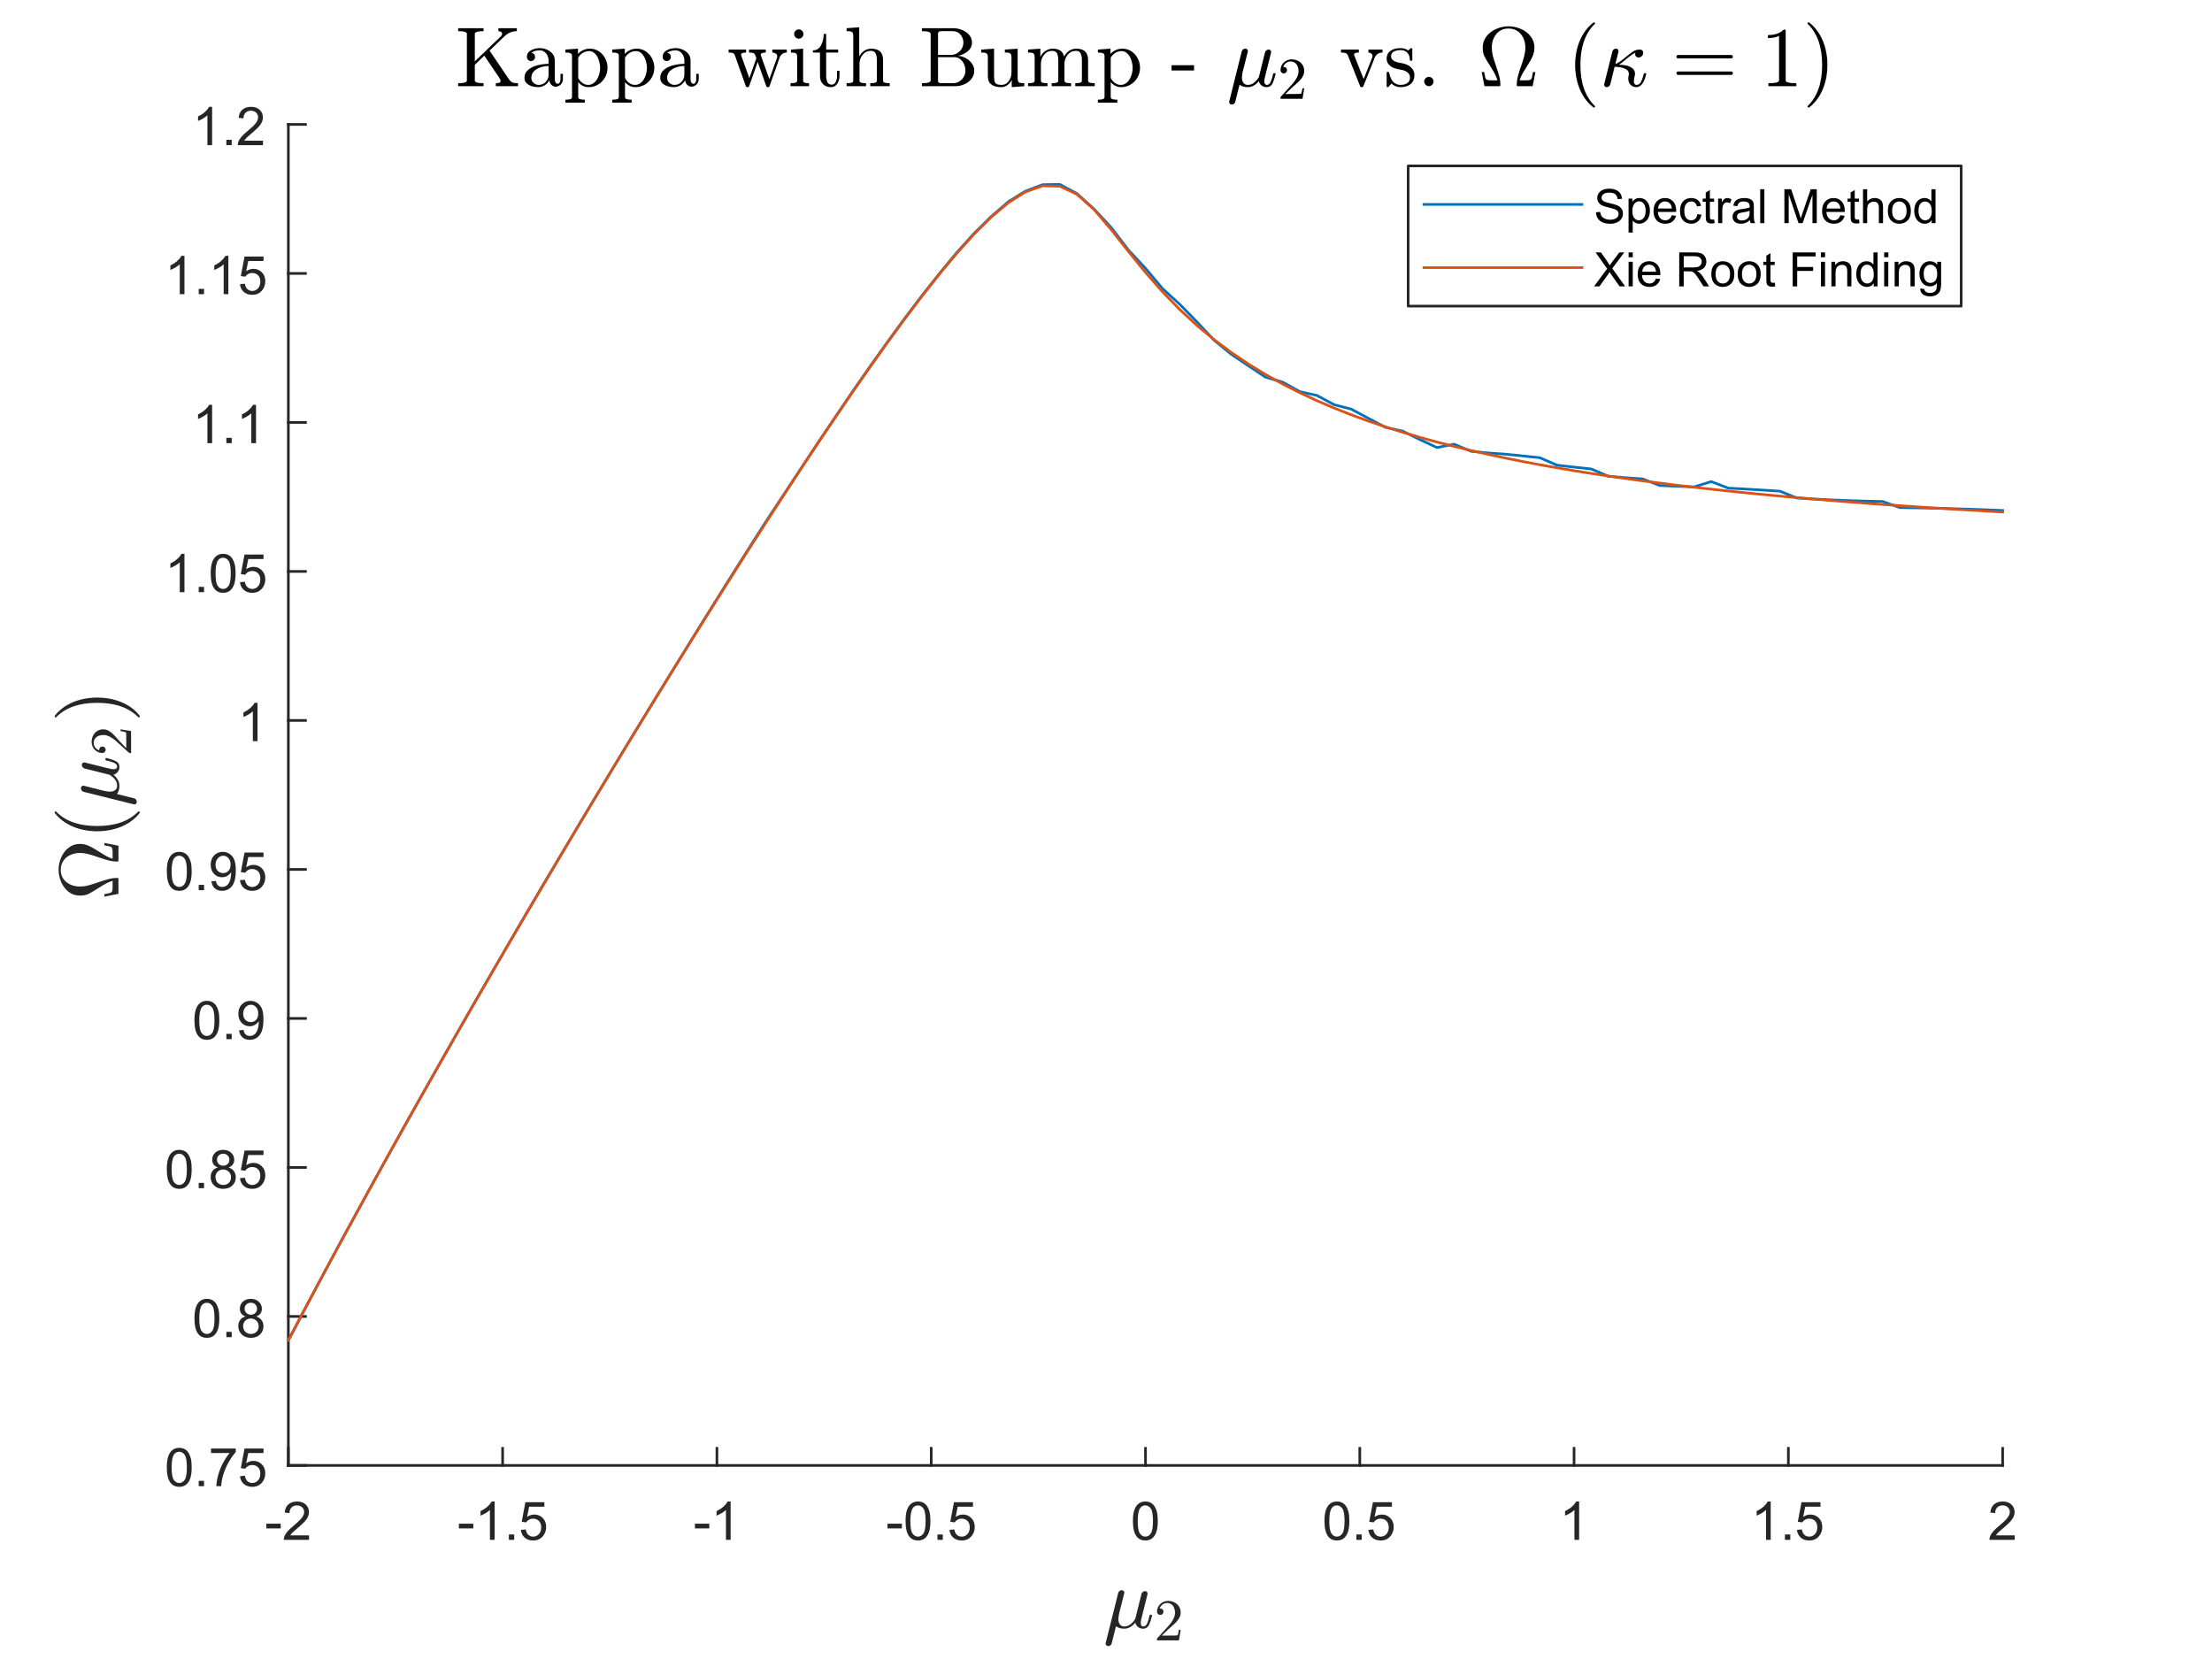 <?xml version="1.0"?>
<!DOCTYPE svg PUBLIC '-//W3C//DTD SVG 1.0//EN'
          'http://www.w3.org/TR/2001/REC-SVG-20010904/DTD/svg10.dtd'>
<svg xmlns:xlink="http://www.w3.org/1999/xlink" style="fill-opacity:1; color-rendering:auto; color-interpolation:auto; text-rendering:auto; stroke:black; stroke-linecap:square; stroke-miterlimit:10; shape-rendering:auto; stroke-opacity:1; fill:black; stroke-dasharray:none; font-weight:normal; stroke-width:1; font-family:'Dialog'; font-style:normal; stroke-linejoin:miter; font-size:12px; stroke-dashoffset:0; image-rendering:auto;" width="1120" height="840" xmlns="http://www.w3.org/2000/svg"
><rect width="100%" height="100%" fill="#333333" stroke="none"/><!--Generated by the Batik Graphics2D SVG Generator--><defs id="genericDefs"
  /><g
  ><defs id="defs1"
    ><clipPath clipPathUnits="userSpaceOnUse" id="clipPath1"
      ><path d="M0 0 L1120 0 L1120 840 L0 840 L0 0 Z"
      /></clipPath
    ></defs
    ><g style="fill:white; stroke:white;"
    ><rect x="0" y="0" width="1120" style="clip-path:url(#clipPath1); stroke:none;" height="840"
    /></g
    ><g style="fill:white; text-rendering:optimizeSpeed; color-rendering:optimizeSpeed; image-rendering:optimizeSpeed; shape-rendering:crispEdges; stroke:white; color-interpolation:sRGB;"
    ><rect x="0" width="1120" height="840" y="0" style="stroke:none;"
      /><path style="stroke:none;" d="M146 742 L1014 742 L1014 63 L146 63 Z"
    /></g
    ><g style="fill:rgb(38,38,38); text-rendering:geometricPrecision; image-rendering:optimizeQuality; color-rendering:optimizeQuality; stroke-linejoin:round; stroke:rgb(38,38,38); color-interpolation:linearRGB; stroke-width:1.333;"
    ><line y2="742" style="fill:none;" x1="146" x2="1014" y1="742"
      /><line y2="733.32" style="fill:none;" x1="146" x2="146" y1="742"
      /><line y2="733.32" style="fill:none;" x1="254.5" x2="254.5" y1="742"
      /><line y2="733.32" style="fill:none;" x1="363" x2="363" y1="742"
      /><line y2="733.32" style="fill:none;" x1="471.5" x2="471.5" y1="742"
      /><line y2="733.32" style="fill:none;" x1="580" x2="580" y1="742"
      /><line y2="733.32" style="fill:none;" x1="688.5" x2="688.5" y1="742"
      /><line y2="733.32" style="fill:none;" x1="797" x2="797" y1="742"
      /><line y2="733.32" style="fill:none;" x1="905.5" x2="905.5" y1="742"
      /><line y2="733.32" style="fill:none;" x1="1014" x2="1014" y1="742"
    /></g
    ><g transform="translate(146,752.667)" style="font-size:26.667px; fill:rgb(38,38,38); text-rendering:geometricPrecision; image-rendering:optimizeQuality; color-rendering:optimizeQuality; font-family:'SansSerif'; stroke:rgb(38,38,38); color-interpolation:linearRGB;"
    ><path style="stroke:none;" d="M-11.141 21.203 L-11.141 18.812 L-3.859 18.812 L-3.859 21.203 L-11.141 21.203 ZM10.47 24.719 L10.47 27 L-2.311 27 Q-2.326 26.141 -2.03 25.359 Q-1.545 24.047 -0.467 22.781 Q0.611 21.516 2.642 19.859 Q5.783 17.266 6.892 15.758 Q8.002 14.25 8.002 12.906 Q8.002 11.5 6.994 10.531 Q5.986 9.562 4.361 9.562 Q2.658 9.562 1.627 10.586 Q0.596 11.609 0.58 13.438 L-1.858 13.188 Q-1.608 10.453 0.025 9.023 Q1.658 7.594 4.424 7.594 Q7.205 7.594 8.822 9.133 Q10.439 10.672 10.439 12.953 Q10.439 14.125 9.963 15.242 Q9.486 16.359 8.392 17.602 Q7.299 18.844 4.736 21 Q2.595 22.797 1.994 23.438 Q1.392 24.078 0.986 24.719 L10.47 24.719 Z"
    /></g
    ><g transform="translate(254.5,752.667)" style="font-size:26.667px; fill:rgb(38,38,38); text-rendering:geometricPrecision; image-rendering:optimizeQuality; color-rendering:optimizeQuality; font-family:'SansSerif'; stroke:rgb(38,38,38); color-interpolation:linearRGB;"
    ><path style="stroke:none;" d="M-22.141 21.203 L-22.141 18.812 L-14.859 18.812 L-14.859 21.203 L-22.141 21.203 ZM-4.061 27 L-6.436 27 L-6.436 11.875 Q-7.295 12.703 -8.686 13.516 Q-10.076 14.328 -11.186 14.734 L-11.186 12.438 Q-9.186 11.516 -7.701 10.18 Q-6.217 8.844 -5.592 7.594 L-4.061 7.594 L-4.061 27 ZM3.155 27 L3.155 24.297 L5.858 24.297 L5.858 27 L3.155 27 ZM9.233 21.938 L11.717 21.719 Q11.998 23.547 13.006 24.461 Q14.014 25.375 15.436 25.375 Q17.154 25.375 18.342 24.086 Q19.529 22.797 19.529 20.656 Q19.529 18.625 18.389 17.453 Q17.248 16.281 15.405 16.281 Q14.248 16.281 13.326 16.805 Q12.405 17.328 11.873 18.156 L9.655 17.859 L11.53 7.938 L21.139 7.938 L21.139 10.203 L13.42 10.203 L12.373 15.391 Q14.123 14.188 16.029 14.188 Q18.561 14.188 20.303 15.938 Q22.045 17.688 22.045 20.453 Q22.045 23.078 20.514 24.984 Q18.654 27.328 15.436 27.328 Q12.795 27.328 11.131 25.852 Q9.467 24.375 9.233 21.938 Z"
    /></g
    ><g transform="translate(363,752.667)" style="font-size:26.667px; fill:rgb(38,38,38); text-rendering:geometricPrecision; image-rendering:optimizeQuality; color-rendering:optimizeQuality; font-family:'SansSerif'; stroke:rgb(38,38,38); color-interpolation:linearRGB;"
    ><path style="stroke:none;" d="M-11.141 21.203 L-11.141 18.812 L-3.859 18.812 L-3.859 21.203 L-11.141 21.203 ZM6.939 27 L4.564 27 L4.564 11.875 Q3.705 12.703 2.314 13.516 Q0.924 14.328 -0.186 14.734 L-0.186 12.438 Q1.814 11.516 3.299 10.18 Q4.783 8.844 5.408 7.594 L6.939 7.594 L6.939 27 Z"
    /></g
    ><g transform="translate(471.5,752.667)" style="font-size:26.667px; fill:rgb(38,38,38); text-rendering:geometricPrecision; image-rendering:optimizeQuality; color-rendering:optimizeQuality; font-family:'SansSerif'; stroke:rgb(38,38,38); color-interpolation:linearRGB;"
    ><path style="stroke:none;" d="M-22.141 21.203 L-22.141 18.812 L-14.859 18.812 L-14.859 21.203 L-22.141 21.203 ZM-12.998 17.469 Q-12.998 14.047 -12.295 11.953 Q-11.592 9.859 -10.201 8.727 Q-8.811 7.594 -6.701 7.594 Q-5.139 7.594 -3.967 8.219 Q-2.795 8.844 -2.03 10.023 Q-1.264 11.203 -0.834 12.898 Q-0.405 14.594 -0.405 17.469 Q-0.405 20.875 -1.1 22.961 Q-1.795 25.047 -3.186 26.188 Q-4.576 27.328 -6.701 27.328 Q-9.498 27.328 -11.092 25.328 Q-12.998 22.906 -12.998 17.469 ZM-10.561 17.469 Q-10.561 22.234 -9.451 23.805 Q-8.342 25.375 -6.701 25.375 Q-5.061 25.375 -3.951 23.797 Q-2.842 22.219 -2.842 17.469 Q-2.842 12.703 -3.951 11.133 Q-5.061 9.562 -6.733 9.562 Q-8.358 9.562 -9.342 10.938 Q-10.561 12.703 -10.561 17.469 ZM3.155 27 L3.155 24.297 L5.858 24.297 L5.858 27 L3.155 27 ZM9.233 21.938 L11.717 21.719 Q11.998 23.547 13.006 24.461 Q14.014 25.375 15.436 25.375 Q17.154 25.375 18.342 24.086 Q19.529 22.797 19.529 20.656 Q19.529 18.625 18.389 17.453 Q17.248 16.281 15.405 16.281 Q14.248 16.281 13.326 16.805 Q12.405 17.328 11.873 18.156 L9.655 17.859 L11.53 7.938 L21.139 7.938 L21.139 10.203 L13.42 10.203 L12.373 15.391 Q14.123 14.188 16.029 14.188 Q18.561 14.188 20.303 15.938 Q22.045 17.688 22.045 20.453 Q22.045 23.078 20.514 24.984 Q18.654 27.328 15.436 27.328 Q12.795 27.328 11.131 25.852 Q9.467 24.375 9.233 21.938 Z"
    /></g
    ><g transform="translate(580,752.667)" style="font-size:26.667px; fill:rgb(38,38,38); text-rendering:geometricPrecision; image-rendering:optimizeQuality; color-rendering:optimizeQuality; font-family:'SansSerif'; stroke:rgb(38,38,38); color-interpolation:linearRGB;"
    ><path style="stroke:none;" d="M-6.375 17.469 Q-6.375 14.047 -5.672 11.953 Q-4.969 9.859 -3.578 8.727 Q-2.188 7.594 -0.078 7.594 Q1.484 7.594 2.656 8.219 Q3.828 8.844 4.594 10.023 Q5.359 11.203 5.789 12.898 Q6.219 14.594 6.219 17.469 Q6.219 20.875 5.523 22.961 Q4.828 25.047 3.438 26.188 Q2.047 27.328 -0.078 27.328 Q-2.875 27.328 -4.469 25.328 Q-6.375 22.906 -6.375 17.469 ZM-3.938 17.469 Q-3.938 22.234 -2.828 23.805 Q-1.719 25.375 -0.078 25.375 Q1.562 25.375 2.672 23.797 Q3.781 22.219 3.781 17.469 Q3.781 12.703 2.672 11.133 Q1.562 9.562 -0.109 9.562 Q-1.734 9.562 -2.719 10.938 Q-3.938 12.703 -3.938 17.469 Z"
    /></g
    ><g transform="translate(688.5,752.667)" style="font-size:26.667px; fill:rgb(38,38,38); text-rendering:geometricPrecision; image-rendering:optimizeQuality; color-rendering:optimizeQuality; font-family:'SansSerif'; stroke:rgb(38,38,38); color-interpolation:linearRGB;"
    ><path style="stroke:none;" d="M-17.875 17.469 Q-17.875 14.047 -17.172 11.953 Q-16.469 9.859 -15.078 8.727 Q-13.688 7.594 -11.578 7.594 Q-10.016 7.594 -8.844 8.219 Q-7.672 8.844 -6.906 10.023 Q-6.141 11.203 -5.711 12.898 Q-5.281 14.594 -5.281 17.469 Q-5.281 20.875 -5.977 22.961 Q-6.672 25.047 -8.062 26.188 Q-9.453 27.328 -11.578 27.328 Q-14.375 27.328 -15.969 25.328 Q-17.875 22.906 -17.875 17.469 ZM-15.438 17.469 Q-15.438 22.234 -14.328 23.805 Q-13.219 25.375 -11.578 25.375 Q-9.938 25.375 -8.828 23.797 Q-7.719 22.219 -7.719 17.469 Q-7.719 12.703 -8.828 11.133 Q-9.938 9.562 -11.609 9.562 Q-13.234 9.562 -14.219 10.938 Q-15.438 12.703 -15.438 17.469 ZM-1.722 27 L-1.722 24.297 L0.981 24.297 L0.981 27 L-1.722 27 ZM4.356 21.938 L6.84 21.719 Q7.122 23.547 8.129 24.461 Q9.137 25.375 10.559 25.375 Q12.278 25.375 13.465 24.086 Q14.653 22.797 14.653 20.656 Q14.653 18.625 13.512 17.453 Q12.371 16.281 10.528 16.281 Q9.371 16.281 8.45 16.805 Q7.528 17.328 6.997 18.156 L4.778 17.859 L6.653 7.938 L16.262 7.938 L16.262 10.203 L8.543 10.203 L7.497 15.391 Q9.246 14.188 11.153 14.188 Q13.684 14.188 15.426 15.938 Q17.168 17.688 17.168 20.453 Q17.168 23.078 15.637 24.984 Q13.778 27.328 10.559 27.328 Q7.918 27.328 6.254 25.852 Q4.59 24.375 4.356 21.938 Z"
    /></g
    ><g transform="translate(797,752.667)" style="font-size:26.667px; fill:rgb(38,38,38); text-rendering:geometricPrecision; image-rendering:optimizeQuality; color-rendering:optimizeQuality; font-family:'SansSerif'; stroke:rgb(38,38,38); color-interpolation:linearRGB;"
    ><path style="stroke:none;" d="M2.562 27 L0.188 27 L0.188 11.875 Q-0.672 12.703 -2.062 13.516 Q-3.453 14.328 -4.562 14.734 L-4.562 12.438 Q-2.562 11.516 -1.078 10.18 Q0.406 8.844 1.031 7.594 L2.562 7.594 L2.562 27 Z"
    /></g
    ><g transform="translate(905.5,752.667)" style="font-size:26.667px; fill:rgb(38,38,38); text-rendering:geometricPrecision; image-rendering:optimizeQuality; color-rendering:optimizeQuality; font-family:'SansSerif'; stroke:rgb(38,38,38); color-interpolation:linearRGB;"
    ><path style="stroke:none;" d="M-8.938 27 L-11.312 27 L-11.312 11.875 Q-12.172 12.703 -13.562 13.516 Q-14.953 14.328 -16.062 14.734 L-16.062 12.438 Q-14.062 11.516 -12.578 10.18 Q-11.094 8.844 -10.469 7.594 L-8.938 7.594 L-8.938 27 ZM-1.722 27 L-1.722 24.297 L0.981 24.297 L0.981 27 L-1.722 27 ZM4.356 21.938 L6.84 21.719 Q7.122 23.547 8.129 24.461 Q9.137 25.375 10.559 25.375 Q12.278 25.375 13.465 24.086 Q14.653 22.797 14.653 20.656 Q14.653 18.625 13.512 17.453 Q12.371 16.281 10.528 16.281 Q9.371 16.281 8.45 16.805 Q7.528 17.328 6.997 18.156 L4.778 17.859 L6.653 7.938 L16.262 7.938 L16.262 10.203 L8.543 10.203 L7.497 15.391 Q9.246 14.188 11.153 14.188 Q13.684 14.188 15.426 15.938 Q17.168 17.688 17.168 20.453 Q17.168 23.078 15.637 24.984 Q13.778 27.328 10.559 27.328 Q7.918 27.328 6.254 25.852 Q4.59 24.375 4.356 21.938 Z"
    /></g
    ><g transform="translate(1014,752.667)" style="font-size:26.667px; fill:rgb(38,38,38); text-rendering:geometricPrecision; image-rendering:optimizeQuality; color-rendering:optimizeQuality; font-family:'SansSerif'; stroke:rgb(38,38,38); color-interpolation:linearRGB;"
    ><path style="stroke:none;" d="M6.094 24.719 L6.094 27 L-6.688 27 Q-6.703 26.141 -6.406 25.359 Q-5.922 24.047 -4.844 22.781 Q-3.766 21.516 -1.734 19.859 Q1.406 17.266 2.516 15.758 Q3.625 14.25 3.625 12.906 Q3.625 11.5 2.617 10.531 Q1.609 9.562 -0.016 9.562 Q-1.719 9.562 -2.75 10.586 Q-3.781 11.609 -3.797 13.438 L-6.234 13.188 Q-5.984 10.453 -4.352 9.023 Q-2.719 7.594 0.047 7.594 Q2.828 7.594 4.445 9.133 Q6.062 10.672 6.062 12.953 Q6.062 14.125 5.586 15.242 Q5.109 16.359 4.016 17.602 Q2.922 18.844 0.359 21 Q-1.781 22.797 -2.383 23.438 Q-2.984 24.078 -3.391 24.719 L6.094 24.719 Z"
    /></g
    ><g transform="translate(580,788.333)" style="font-size:42.667px; fill:rgb(38,38,38); text-rendering:geometricPrecision; image-rendering:optimizeQuality; color-rendering:optimizeQuality; font-family:'mwb_cmmi10'; stroke:rgb(38,38,38); color-interpolation:linearRGB;"
    ><path style="stroke:none;" d="M-20.185 43.918 Q-20.185 43.668 -20.153 43.59 L-13.825 18.199 Q-13.638 17.59 -13.146 17.215 Q-12.653 16.84 -12.028 16.84 Q-11.481 16.84 -11.099 17.168 Q-10.716 17.496 -10.716 18.027 Q-10.716 18.168 -10.731 18.238 Q-10.747 18.309 -10.763 18.387 L-13.31 28.449 Q-13.731 30.23 -13.731 31.543 Q-13.731 33.137 -12.974 34.16 Q-12.216 35.184 -10.685 35.184 Q-7.544 35.184 -5.185 31.277 Q-5.153 31.246 -5.146 31.223 Q-5.138 31.199 -5.138 31.152 L-2.028 18.684 Q-1.888 18.121 -1.356 17.707 Q-0.825 17.293 -0.216 17.293 Q0.284 17.293 0.667 17.629 Q1.05 17.965 1.05 18.512 Q1.05 18.777 1.019 18.855 L-2.075 31.246 Q-2.388 32.465 -2.388 33.34 Q-2.388 35.184 -1.122 35.184 Q0.222 35.184 0.901 33.527 Q1.581 31.871 2.081 29.527 Q2.175 29.262 2.44 29.262 L2.94 29.262 Q3.112 29.262 3.229 29.402 Q3.347 29.543 3.347 29.684 Q2.597 32.684 1.698 34.504 Q0.8 36.324 -1.216 36.324 Q-2.638 36.324 -3.739 35.504 Q-4.841 34.684 -5.185 33.293 Q-6.247 34.637 -7.685 35.48 Q-9.122 36.324 -10.716 36.324 Q-13.403 36.324 -14.935 35.059 L-17.122 43.762 Q-17.247 44.371 -17.755 44.746 Q-18.263 45.121 -18.888 45.121 Q-19.419 45.121 -19.802 44.793 Q-20.185 44.465 -20.185 43.918 Z"
      /><path style="stroke:none;" d="M5.821 42.24 L5.821 41.427 Q5.821 41.365 5.868 41.271 L10.54 36.115 Q11.587 34.974 12.243 34.201 Q12.899 33.427 13.548 32.412 Q14.196 31.396 14.571 30.349 Q14.946 29.302 14.946 28.13 Q14.946 26.896 14.493 25.779 Q14.04 24.662 13.133 23.99 Q12.227 23.318 10.962 23.318 Q9.649 23.318 8.61 24.099 Q7.571 24.88 7.149 26.13 Q7.258 26.099 7.477 26.099 Q8.149 26.099 8.626 26.552 Q9.102 27.005 9.102 27.724 Q9.102 28.412 8.626 28.888 Q8.149 29.365 7.477 29.365 Q6.774 29.365 6.298 28.873 Q5.821 28.38 5.821 27.724 Q5.821 26.599 6.243 25.607 Q6.665 24.615 7.462 23.849 Q8.258 23.084 9.266 22.669 Q10.274 22.255 11.399 22.255 Q13.118 22.255 14.595 22.982 Q16.071 23.709 16.938 25.037 Q17.805 26.365 17.805 28.13 Q17.805 29.443 17.227 30.615 Q16.649 31.787 15.758 32.74 Q14.868 33.693 13.477 34.912 Q12.087 36.13 11.649 36.537 L8.243 39.802 L11.133 39.802 Q13.258 39.802 14.688 39.771 Q16.118 39.74 16.196 39.662 Q16.555 39.287 16.915 36.896 L17.805 36.896 L16.946 42.24 L5.821 42.24 Z"
    /></g
    ><g style="fill:rgb(38,38,38); text-rendering:geometricPrecision; image-rendering:optimizeQuality; color-rendering:optimizeQuality; stroke-linejoin:round; stroke:rgb(38,38,38); color-interpolation:linearRGB; stroke-width:1.333;"
    ><line y2="63" style="fill:none;" x1="146" x2="146" y1="742"
      /><line y2="742" style="fill:none;" x1="146" x2="154.68" y1="742"
      /><line y2="666.556" style="fill:none;" x1="146" x2="154.68" y1="666.556"
      /><line y2="591.111" style="fill:none;" x1="146" x2="154.68" y1="591.111"
      /><line y2="515.667" style="fill:none;" x1="146" x2="154.68" y1="515.667"
      /><line y2="440.222" style="fill:none;" x1="146" x2="154.68" y1="440.222"
      /><line y2="364.778" style="fill:none;" x1="146" x2="154.68" y1="364.778"
      /><line y2="289.333" style="fill:none;" x1="146" x2="154.68" y1="289.333"
      /><line y2="213.889" style="fill:none;" x1="146" x2="154.68" y1="213.889"
      /><line y2="138.445" style="fill:none;" x1="146" x2="154.68" y1="138.445"
      /><line y2="63" style="fill:none;" x1="146" x2="154.68" y1="63"
    /></g
    ><g transform="translate(135.333,742)" style="font-size:26.667px; fill:rgb(38,38,38); text-rendering:geometricPrecision; image-rendering:optimizeQuality; color-rendering:optimizeQuality; font-family:'SansSerif'; stroke:rgb(38,38,38); color-interpolation:linearRGB;"
    ><path style="stroke:none;" d="M-50.875 0.969 Q-50.875 -2.453 -50.172 -4.547 Q-49.469 -6.641 -48.078 -7.773 Q-46.688 -8.906 -44.578 -8.906 Q-43.016 -8.906 -41.844 -8.281 Q-40.672 -7.656 -39.906 -6.477 Q-39.141 -5.297 -38.711 -3.602 Q-38.281 -1.906 -38.281 0.969 Q-38.281 4.375 -38.977 6.461 Q-39.672 8.547 -41.062 9.688 Q-42.453 10.828 -44.578 10.828 Q-47.375 10.828 -48.969 8.828 Q-50.875 6.406 -50.875 0.969 ZM-48.438 0.969 Q-48.438 5.734 -47.328 7.305 Q-46.219 8.875 -44.578 8.875 Q-42.938 8.875 -41.828 7.297 Q-40.719 5.719 -40.719 0.969 Q-40.719 -3.797 -41.828 -5.367 Q-42.938 -6.938 -44.609 -6.938 Q-46.234 -6.938 -47.219 -5.562 Q-48.438 -3.797 -48.438 0.969 ZM-34.722 10.5 L-34.722 7.797 L-32.019 7.797 L-32.019 10.5 L-34.722 10.5 ZM-28.488 -6.297 L-28.488 -8.578 L-15.972 -8.578 L-15.972 -6.734 Q-17.832 -4.766 -19.644 -1.508 Q-21.457 1.75 -22.441 5.188 Q-23.144 7.609 -23.347 10.5 L-25.785 10.5 Q-25.753 8.219 -24.894 4.992 Q-24.035 1.766 -22.433 -1.234 Q-20.832 -4.234 -19.019 -6.297 L-28.488 -6.297 ZM-13.819 5.438 L-11.335 5.219 Q-11.053 7.047 -10.046 7.961 Q-9.038 8.875 -7.616 8.875 Q-5.897 8.875 -4.71 7.586 Q-3.522 6.297 -3.522 4.156 Q-3.522 2.125 -4.663 0.953 Q-5.803 -0.219 -7.647 -0.219 Q-8.803 -0.219 -9.725 0.305 Q-10.647 0.828 -11.178 1.656 L-13.397 1.359 L-11.522 -8.562 L-1.913 -8.562 L-1.913 -6.297 L-9.632 -6.297 L-10.678 -1.109 Q-8.928 -2.312 -7.022 -2.312 Q-4.491 -2.312 -2.749 -0.562 Q-1.007 1.188 -1.007 3.953 Q-1.007 6.578 -2.538 8.484 Q-4.397 10.828 -7.616 10.828 Q-10.257 10.828 -11.921 9.352 Q-13.585 7.875 -13.819 5.438 Z"
    /></g
    ><g transform="translate(135.333,666.556)" style="font-size:26.667px; fill:rgb(38,38,38); text-rendering:geometricPrecision; image-rendering:optimizeQuality; color-rendering:optimizeQuality; font-family:'SansSerif'; stroke:rgb(38,38,38); color-interpolation:linearRGB;"
    ><path style="stroke:none;" d="M-36.875 0.969 Q-36.875 -2.453 -36.172 -4.547 Q-35.469 -6.641 -34.078 -7.773 Q-32.688 -8.906 -30.578 -8.906 Q-29.016 -8.906 -27.844 -8.281 Q-26.672 -7.656 -25.906 -6.477 Q-25.141 -5.297 -24.711 -3.602 Q-24.281 -1.906 -24.281 0.969 Q-24.281 4.375 -24.977 6.461 Q-25.672 8.547 -27.062 9.688 Q-28.453 10.828 -30.578 10.828 Q-33.375 10.828 -34.969 8.828 Q-36.875 6.406 -36.875 0.969 ZM-34.438 0.969 Q-34.438 5.734 -33.328 7.305 Q-32.219 8.875 -30.578 8.875 Q-28.938 8.875 -27.828 7.297 Q-26.719 5.719 -26.719 0.969 Q-26.719 -3.797 -27.828 -5.367 Q-28.938 -6.938 -30.609 -6.938 Q-32.234 -6.938 -33.219 -5.562 Q-34.438 -3.797 -34.438 0.969 ZM-20.722 10.5 L-20.722 7.797 L-18.019 7.797 L-18.019 10.5 L-20.722 10.5 ZM-11.004 0.016 Q-12.472 -0.516 -13.183 -1.523 Q-13.894 -2.531 -13.894 -3.922 Q-13.894 -6.031 -12.379 -7.469 Q-10.863 -8.906 -8.347 -8.906 Q-5.816 -8.906 -4.277 -7.438 Q-2.738 -5.969 -2.738 -3.859 Q-2.738 -2.516 -3.441 -1.516 Q-4.144 -0.516 -5.582 0.016 Q-3.8 0.594 -2.871 1.891 Q-1.941 3.188 -1.941 4.969 Q-1.941 7.453 -3.691 9.141 Q-5.441 10.828 -8.3 10.828 Q-11.175 10.828 -12.925 9.133 Q-14.675 7.438 -14.675 4.906 Q-14.675 3.031 -13.722 1.758 Q-12.769 0.484 -11.004 0.016 ZM-11.472 -4 Q-11.472 -2.625 -10.589 -1.758 Q-9.707 -0.891 -8.3 -0.891 Q-6.925 -0.891 -6.05 -1.758 Q-5.175 -2.625 -5.175 -3.875 Q-5.175 -5.172 -6.074 -6.062 Q-6.972 -6.953 -8.316 -6.953 Q-9.675 -6.953 -10.574 -6.086 Q-11.472 -5.219 -11.472 -4 ZM-12.238 4.922 Q-12.238 5.938 -11.754 6.891 Q-11.269 7.844 -10.324 8.359 Q-9.379 8.875 -8.285 8.875 Q-6.582 8.875 -5.472 7.781 Q-4.363 6.688 -4.363 5 Q-4.363 3.281 -5.503 2.164 Q-6.644 1.047 -8.363 1.047 Q-10.035 1.047 -11.136 2.156 Q-12.238 3.266 -12.238 4.922 Z"
    /></g
    ><g transform="translate(135.333,591.111)" style="font-size:26.667px; fill:rgb(38,38,38); text-rendering:geometricPrecision; image-rendering:optimizeQuality; color-rendering:optimizeQuality; font-family:'SansSerif'; stroke:rgb(38,38,38); color-interpolation:linearRGB;"
    ><path style="stroke:none;" d="M-50.875 0.969 Q-50.875 -2.453 -50.172 -4.547 Q-49.469 -6.641 -48.078 -7.773 Q-46.688 -8.906 -44.578 -8.906 Q-43.016 -8.906 -41.844 -8.281 Q-40.672 -7.656 -39.906 -6.477 Q-39.141 -5.297 -38.711 -3.602 Q-38.281 -1.906 -38.281 0.969 Q-38.281 4.375 -38.977 6.461 Q-39.672 8.547 -41.062 9.688 Q-42.453 10.828 -44.578 10.828 Q-47.375 10.828 -48.969 8.828 Q-50.875 6.406 -50.875 0.969 ZM-48.438 0.969 Q-48.438 5.734 -47.328 7.305 Q-46.219 8.875 -44.578 8.875 Q-42.938 8.875 -41.828 7.297 Q-40.719 5.719 -40.719 0.969 Q-40.719 -3.797 -41.828 -5.367 Q-42.938 -6.938 -44.609 -6.938 Q-46.234 -6.938 -47.219 -5.562 Q-48.438 -3.797 -48.438 0.969 ZM-34.722 10.5 L-34.722 7.797 L-32.019 7.797 L-32.019 10.5 L-34.722 10.5 ZM-25.003 0.016 Q-26.472 -0.516 -27.183 -1.523 Q-27.894 -2.531 -27.894 -3.922 Q-27.894 -6.031 -26.378 -7.469 Q-24.863 -8.906 -22.347 -8.906 Q-19.816 -8.906 -18.277 -7.438 Q-16.738 -5.969 -16.738 -3.859 Q-16.738 -2.516 -17.441 -1.516 Q-18.144 -0.516 -19.582 0.016 Q-17.8 0.594 -16.871 1.891 Q-15.941 3.188 -15.941 4.969 Q-15.941 7.453 -17.691 9.141 Q-19.441 10.828 -22.3 10.828 Q-25.175 10.828 -26.925 9.133 Q-28.675 7.438 -28.675 4.906 Q-28.675 3.031 -27.722 1.758 Q-26.769 0.484 -25.003 0.016 ZM-25.472 -4 Q-25.472 -2.625 -24.589 -1.758 Q-23.707 -0.891 -22.3 -0.891 Q-20.925 -0.891 -20.05 -1.758 Q-19.175 -2.625 -19.175 -3.875 Q-19.175 -5.172 -20.074 -6.062 Q-20.972 -6.953 -22.316 -6.953 Q-23.675 -6.953 -24.574 -6.086 Q-25.472 -5.219 -25.472 -4 ZM-26.238 4.922 Q-26.238 5.938 -25.753 6.891 Q-25.269 7.844 -24.324 8.359 Q-23.378 8.875 -22.285 8.875 Q-20.582 8.875 -19.472 7.781 Q-18.363 6.688 -18.363 5 Q-18.363 3.281 -19.503 2.164 Q-20.644 1.047 -22.363 1.047 Q-24.035 1.047 -25.136 2.156 Q-26.238 3.266 -26.238 4.922 ZM-13.819 5.438 L-11.335 5.219 Q-11.053 7.047 -10.046 7.961 Q-9.038 8.875 -7.616 8.875 Q-5.897 8.875 -4.71 7.586 Q-3.522 6.297 -3.522 4.156 Q-3.522 2.125 -4.663 0.953 Q-5.803 -0.219 -7.647 -0.219 Q-8.803 -0.219 -9.725 0.305 Q-10.647 0.828 -11.178 1.656 L-13.397 1.359 L-11.522 -8.562 L-1.913 -8.562 L-1.913 -6.297 L-9.632 -6.297 L-10.678 -1.109 Q-8.928 -2.312 -7.022 -2.312 Q-4.491 -2.312 -2.749 -0.562 Q-1.007 1.188 -1.007 3.953 Q-1.007 6.578 -2.538 8.484 Q-4.397 10.828 -7.616 10.828 Q-10.257 10.828 -11.921 9.352 Q-13.585 7.875 -13.819 5.438 Z"
    /></g
    ><g transform="translate(135.333,515.667)" style="font-size:26.667px; fill:rgb(38,38,38); text-rendering:geometricPrecision; image-rendering:optimizeQuality; color-rendering:optimizeQuality; font-family:'SansSerif'; stroke:rgb(38,38,38); color-interpolation:linearRGB;"
    ><path style="stroke:none;" d="M-36.875 0.969 Q-36.875 -2.453 -36.172 -4.547 Q-35.469 -6.641 -34.078 -7.773 Q-32.688 -8.906 -30.578 -8.906 Q-29.016 -8.906 -27.844 -8.281 Q-26.672 -7.656 -25.906 -6.477 Q-25.141 -5.297 -24.711 -3.602 Q-24.281 -1.906 -24.281 0.969 Q-24.281 4.375 -24.977 6.461 Q-25.672 8.547 -27.062 9.688 Q-28.453 10.828 -30.578 10.828 Q-33.375 10.828 -34.969 8.828 Q-36.875 6.406 -36.875 0.969 ZM-34.438 0.969 Q-34.438 5.734 -33.328 7.305 Q-32.219 8.875 -30.578 8.875 Q-28.938 8.875 -27.828 7.297 Q-26.719 5.719 -26.719 0.969 Q-26.719 -3.797 -27.828 -5.367 Q-28.938 -6.938 -30.609 -6.938 Q-32.234 -6.938 -33.219 -5.562 Q-34.438 -3.797 -34.438 0.969 ZM-20.722 10.5 L-20.722 7.797 L-18.019 7.797 L-18.019 10.5 L-20.722 10.5 ZM-14.285 6.031 L-12.019 5.812 Q-11.722 7.422 -10.902 8.148 Q-10.082 8.875 -8.8 8.875 Q-7.707 8.875 -6.886 8.375 Q-6.066 7.875 -5.535 7.039 Q-5.003 6.203 -4.652 4.781 Q-4.3 3.359 -4.3 1.875 Q-4.3 1.719 -4.316 1.406 Q-5.019 2.531 -6.253 3.242 Q-7.488 3.953 -8.925 3.953 Q-11.332 3.953 -12.988 2.211 Q-14.644 0.469 -14.644 -2.375 Q-14.644 -5.328 -12.91 -7.117 Q-11.175 -8.906 -8.566 -8.906 Q-6.691 -8.906 -5.128 -7.891 Q-3.566 -6.875 -2.753 -5 Q-1.941 -3.125 -1.941 0.438 Q-1.941 4.141 -2.746 6.336 Q-3.55 8.531 -5.136 9.68 Q-6.722 10.828 -8.863 10.828 Q-11.129 10.828 -12.566 9.57 Q-14.004 8.312 -14.285 6.031 ZM-4.582 -2.5 Q-4.582 -4.547 -5.668 -5.742 Q-6.753 -6.938 -8.285 -6.938 Q-9.863 -6.938 -11.035 -5.648 Q-12.207 -4.359 -12.207 -2.297 Q-12.207 -0.453 -11.097 0.695 Q-9.988 1.844 -8.347 1.844 Q-6.691 1.844 -5.636 0.695 Q-4.582 -0.453 -4.582 -2.5 Z"
    /></g
    ><g transform="translate(135.333,440.222)" style="font-size:26.667px; fill:rgb(38,38,38); text-rendering:geometricPrecision; image-rendering:optimizeQuality; color-rendering:optimizeQuality; font-family:'SansSerif'; stroke:rgb(38,38,38); color-interpolation:linearRGB;"
    ><path style="stroke:none;" d="M-50.875 0.969 Q-50.875 -2.453 -50.172 -4.547 Q-49.469 -6.641 -48.078 -7.773 Q-46.688 -8.906 -44.578 -8.906 Q-43.016 -8.906 -41.844 -8.281 Q-40.672 -7.656 -39.906 -6.477 Q-39.141 -5.297 -38.711 -3.602 Q-38.281 -1.906 -38.281 0.969 Q-38.281 4.375 -38.977 6.461 Q-39.672 8.547 -41.062 9.688 Q-42.453 10.828 -44.578 10.828 Q-47.375 10.828 -48.969 8.828 Q-50.875 6.406 -50.875 0.969 ZM-48.438 0.969 Q-48.438 5.734 -47.328 7.305 Q-46.219 8.875 -44.578 8.875 Q-42.938 8.875 -41.828 7.297 Q-40.719 5.719 -40.719 0.969 Q-40.719 -3.797 -41.828 -5.367 Q-42.938 -6.938 -44.609 -6.938 Q-46.234 -6.938 -47.219 -5.562 Q-48.438 -3.797 -48.438 0.969 ZM-34.722 10.5 L-34.722 7.797 L-32.019 7.797 L-32.019 10.5 L-34.722 10.5 ZM-28.285 6.031 L-26.019 5.812 Q-25.722 7.422 -24.902 8.148 Q-24.082 8.875 -22.8 8.875 Q-21.707 8.875 -20.886 8.375 Q-20.066 7.875 -19.535 7.039 Q-19.003 6.203 -18.652 4.781 Q-18.3 3.359 -18.3 1.875 Q-18.3 1.719 -18.316 1.406 Q-19.019 2.531 -20.253 3.242 Q-21.488 3.953 -22.925 3.953 Q-25.332 3.953 -26.988 2.211 Q-28.644 0.469 -28.644 -2.375 Q-28.644 -5.328 -26.91 -7.117 Q-25.175 -8.906 -22.566 -8.906 Q-20.691 -8.906 -19.128 -7.891 Q-17.566 -6.875 -16.753 -5 Q-15.941 -3.125 -15.941 0.438 Q-15.941 4.141 -16.746 6.336 Q-17.55 8.531 -19.136 9.68 Q-20.722 10.828 -22.863 10.828 Q-25.128 10.828 -26.566 9.57 Q-28.003 8.312 -28.285 6.031 ZM-18.582 -2.5 Q-18.582 -4.547 -19.668 -5.742 Q-20.753 -6.938 -22.285 -6.938 Q-23.863 -6.938 -25.035 -5.648 Q-26.207 -4.359 -26.207 -2.297 Q-26.207 -0.453 -25.097 0.695 Q-23.988 1.844 -22.347 1.844 Q-20.691 1.844 -19.636 0.695 Q-18.582 -0.453 -18.582 -2.5 ZM-13.819 5.438 L-11.335 5.219 Q-11.053 7.047 -10.046 7.961 Q-9.038 8.875 -7.616 8.875 Q-5.897 8.875 -4.71 7.586 Q-3.522 6.297 -3.522 4.156 Q-3.522 2.125 -4.663 0.953 Q-5.803 -0.219 -7.647 -0.219 Q-8.803 -0.219 -9.725 0.305 Q-10.647 0.828 -11.178 1.656 L-13.397 1.359 L-11.522 -8.562 L-1.913 -8.562 L-1.913 -6.297 L-9.632 -6.297 L-10.678 -1.109 Q-8.928 -2.312 -7.022 -2.312 Q-4.491 -2.312 -2.749 -0.562 Q-1.007 1.188 -1.007 3.953 Q-1.007 6.578 -2.538 8.484 Q-4.397 10.828 -7.616 10.828 Q-10.257 10.828 -11.921 9.352 Q-13.585 7.875 -13.819 5.438 Z"
    /></g
    ><g transform="translate(135.333,364.778)" style="font-size:26.667px; fill:rgb(38,38,38); text-rendering:geometricPrecision; image-rendering:optimizeQuality; color-rendering:optimizeQuality; font-family:'SansSerif'; stroke:rgb(38,38,38); color-interpolation:linearRGB;"
    ><path style="stroke:none;" d="M-4.938 10.5 L-7.312 10.5 L-7.312 -4.625 Q-8.172 -3.797 -9.562 -2.984 Q-10.953 -2.172 -12.062 -1.766 L-12.062 -4.062 Q-10.062 -4.984 -8.578 -6.32 Q-7.094 -7.656 -6.469 -8.906 L-4.938 -8.906 L-4.938 10.5 Z"
    /></g
    ><g transform="translate(135.333,289.333)" style="font-size:26.667px; fill:rgb(38,38,38); text-rendering:geometricPrecision; image-rendering:optimizeQuality; color-rendering:optimizeQuality; font-family:'SansSerif'; stroke:rgb(38,38,38); color-interpolation:linearRGB;"
    ><path style="stroke:none;" d="M-41.938 10.5 L-44.312 10.5 L-44.312 -4.625 Q-45.172 -3.797 -46.562 -2.984 Q-47.953 -2.172 -49.062 -1.766 L-49.062 -4.062 Q-47.062 -4.984 -45.578 -6.32 Q-44.094 -7.656 -43.469 -8.906 L-41.938 -8.906 L-41.938 10.5 ZM-34.722 10.5 L-34.722 7.797 L-32.019 7.797 L-32.019 10.5 L-34.722 10.5 ZM-28.644 0.969 Q-28.644 -2.453 -27.941 -4.547 Q-27.238 -6.641 -25.847 -7.773 Q-24.457 -8.906 -22.347 -8.906 Q-20.785 -8.906 -19.613 -8.281 Q-18.441 -7.656 -17.675 -6.477 Q-16.91 -5.297 -16.48 -3.602 Q-16.05 -1.906 -16.05 0.969 Q-16.05 4.375 -16.746 6.461 Q-17.441 8.547 -18.832 9.688 Q-20.222 10.828 -22.347 10.828 Q-25.144 10.828 -26.738 8.828 Q-28.644 6.406 -28.644 0.969 ZM-26.207 0.969 Q-26.207 5.734 -25.097 7.305 Q-23.988 8.875 -22.347 8.875 Q-20.707 8.875 -19.597 7.297 Q-18.488 5.719 -18.488 0.969 Q-18.488 -3.797 -19.597 -5.367 Q-20.707 -6.938 -22.378 -6.938 Q-24.003 -6.938 -24.988 -5.562 Q-26.207 -3.797 -26.207 0.969 ZM-13.819 5.438 L-11.335 5.219 Q-11.053 7.047 -10.046 7.961 Q-9.038 8.875 -7.616 8.875 Q-5.897 8.875 -4.71 7.586 Q-3.522 6.297 -3.522 4.156 Q-3.522 2.125 -4.663 0.953 Q-5.803 -0.219 -7.647 -0.219 Q-8.803 -0.219 -9.725 0.305 Q-10.647 0.828 -11.178 1.656 L-13.397 1.359 L-11.522 -8.562 L-1.913 -8.562 L-1.913 -6.297 L-9.632 -6.297 L-10.678 -1.109 Q-8.928 -2.312 -7.022 -2.312 Q-4.491 -2.312 -2.749 -0.562 Q-1.007 1.188 -1.007 3.953 Q-1.007 6.578 -2.538 8.484 Q-4.397 10.828 -7.616 10.828 Q-10.257 10.828 -11.921 9.352 Q-13.585 7.875 -13.819 5.438 Z"
    /></g
    ><g transform="translate(135.333,213.889)" style="font-size:26.667px; fill:rgb(38,38,38); text-rendering:geometricPrecision; image-rendering:optimizeQuality; color-rendering:optimizeQuality; font-family:'SansSerif'; stroke:rgb(38,38,38); color-interpolation:linearRGB;"
    ><path style="stroke:none;" d="M-27.938 10.5 L-30.312 10.5 L-30.312 -4.625 Q-31.172 -3.797 -32.562 -2.984 Q-33.953 -2.172 -35.062 -1.766 L-35.062 -4.062 Q-33.062 -4.984 -31.578 -6.32 Q-30.094 -7.656 -29.469 -8.906 L-27.938 -8.906 L-27.938 10.5 ZM-20.722 10.5 L-20.722 7.797 L-18.019 7.797 L-18.019 10.5 L-20.722 10.5 ZM-5.707 10.5 L-8.082 10.5 L-8.082 -4.625 Q-8.941 -3.797 -10.332 -2.984 Q-11.722 -2.172 -12.832 -1.766 L-12.832 -4.062 Q-10.832 -4.984 -9.347 -6.32 Q-7.863 -7.656 -7.238 -8.906 L-5.707 -8.906 L-5.707 10.5 Z"
    /></g
    ><g transform="translate(135.333,138.445)" style="font-size:26.667px; fill:rgb(38,38,38); text-rendering:geometricPrecision; image-rendering:optimizeQuality; color-rendering:optimizeQuality; font-family:'SansSerif'; stroke:rgb(38,38,38); color-interpolation:linearRGB;"
    ><path style="stroke:none;" d="M-41.938 10.5 L-44.312 10.5 L-44.312 -4.625 Q-45.172 -3.797 -46.562 -2.984 Q-47.953 -2.172 -49.062 -1.766 L-49.062 -4.062 Q-47.062 -4.984 -45.578 -6.32 Q-44.094 -7.656 -43.469 -8.906 L-41.938 -8.906 L-41.938 10.5 ZM-34.722 10.5 L-34.722 7.797 L-32.019 7.797 L-32.019 10.5 L-34.722 10.5 ZM-19.707 10.5 L-22.082 10.5 L-22.082 -4.625 Q-22.941 -3.797 -24.332 -2.984 Q-25.722 -2.172 -26.832 -1.766 L-26.832 -4.062 Q-24.832 -4.984 -23.347 -6.32 Q-21.863 -7.656 -21.238 -8.906 L-19.707 -8.906 L-19.707 10.5 ZM-13.819 5.438 L-11.335 5.219 Q-11.053 7.047 -10.046 7.961 Q-9.038 8.875 -7.616 8.875 Q-5.897 8.875 -4.71 7.586 Q-3.522 6.297 -3.522 4.156 Q-3.522 2.125 -4.663 0.953 Q-5.803 -0.219 -7.647 -0.219 Q-8.803 -0.219 -9.725 0.305 Q-10.647 0.828 -11.178 1.656 L-13.397 1.359 L-11.522 -8.562 L-1.913 -8.562 L-1.913 -6.297 L-9.632 -6.297 L-10.678 -1.109 Q-8.928 -2.312 -7.022 -2.312 Q-4.491 -2.312 -2.749 -0.562 Q-1.007 1.188 -1.007 3.953 Q-1.007 6.578 -2.538 8.484 Q-4.397 10.828 -7.616 10.828 Q-10.257 10.828 -11.921 9.352 Q-13.585 7.875 -13.819 5.438 Z"
    /></g
    ><g transform="translate(135.333,63)" style="font-size:26.667px; fill:rgb(38,38,38); text-rendering:geometricPrecision; image-rendering:optimizeQuality; color-rendering:optimizeQuality; font-family:'SansSerif'; stroke:rgb(38,38,38); color-interpolation:linearRGB;"
    ><path style="stroke:none;" d="M-27.938 10.5 L-30.312 10.5 L-30.312 -4.625 Q-31.172 -3.797 -32.562 -2.984 Q-33.953 -2.172 -35.062 -1.766 L-35.062 -4.062 Q-33.062 -4.984 -31.578 -6.32 Q-30.094 -7.656 -29.469 -8.906 L-27.938 -8.906 L-27.938 10.5 ZM-20.722 10.5 L-20.722 7.797 L-18.019 7.797 L-18.019 10.5 L-20.722 10.5 ZM-2.175 8.219 L-2.175 10.5 L-14.957 10.5 Q-14.972 9.641 -14.675 8.859 Q-14.191 7.547 -13.113 6.281 Q-12.035 5.016 -10.004 3.359 Q-6.863 0.766 -5.753 -0.742 Q-4.644 -2.25 -4.644 -3.594 Q-4.644 -5 -5.652 -5.969 Q-6.66 -6.938 -8.285 -6.938 Q-9.988 -6.938 -11.019 -5.914 Q-12.05 -4.891 -12.066 -3.062 L-14.504 -3.312 Q-14.254 -6.047 -12.621 -7.477 Q-10.988 -8.906 -8.222 -8.906 Q-5.441 -8.906 -3.824 -7.367 Q-2.207 -5.828 -2.207 -3.547 Q-2.207 -2.375 -2.683 -1.258 Q-3.16 -0.141 -4.253 1.102 Q-5.347 2.344 -7.91 4.5 Q-10.05 6.297 -10.652 6.938 Q-11.254 7.578 -11.66 8.219 L-2.175 8.219 Z"
    /></g
    ><g transform="translate(75.333,402.5) rotate(-90)" style="font-size:42.667px; fill:rgb(38,38,38); text-rendering:geometricPrecision; image-rendering:optimizeQuality; color-rendering:optimizeQuality; font-family:'mwb_cmr10'; stroke:rgb(38,38,38); color-interpolation:linearRGB;"
    ><path style="stroke:none;" d="M-50.075 -15.36 L-51.497 -22.501 L-50.231 -22.501 Q-50.013 -21.266 -49.818 -20.305 Q-49.622 -19.345 -49.318 -18.962 Q-49.013 -18.579 -48.341 -18.446 Q-47.669 -18.313 -46.122 -18.313 L-43.497 -18.313 Q-44.122 -20.751 -46.638 -24.673 Q-49.153 -28.595 -50.06 -30.368 Q-50.966 -32.141 -50.966 -34.923 Q-50.966 -38.188 -49.036 -40.634 Q-47.106 -43.079 -44.052 -44.376 Q-40.997 -45.673 -37.872 -45.673 Q-34.763 -45.673 -31.708 -44.376 Q-28.653 -43.079 -26.724 -40.61 Q-24.794 -38.141 -24.794 -34.923 Q-24.794 -32.751 -25.591 -30.813 Q-26.388 -28.876 -27.622 -26.946 Q-28.857 -25.016 -30.302 -22.641 Q-31.747 -20.266 -32.263 -18.313 L-29.669 -18.313 Q-28.091 -18.313 -27.396 -18.446 Q-26.7 -18.579 -26.403 -18.962 Q-26.107 -19.345 -25.935 -20.305 Q-25.763 -21.266 -25.528 -22.501 L-24.294 -22.501 L-25.7 -15.36 L-33.31 -15.36 Q-33.731 -15.36 -33.731 -15.923 Q-33.731 -18.11 -33.2 -20.212 Q-32.669 -22.313 -31.614 -25.29 Q-30.56 -28.266 -29.974 -30.548 Q-29.388 -32.829 -29.388 -34.923 Q-29.388 -37.516 -30.396 -39.719 Q-31.403 -41.923 -33.333 -43.243 Q-35.263 -44.563 -37.872 -44.563 Q-41.794 -44.563 -44.083 -41.759 Q-46.372 -38.954 -46.372 -34.923 Q-46.356 -32.719 -45.849 -30.766 Q-45.341 -28.813 -44.224 -25.563 Q-43.106 -22.313 -42.568 -20.212 Q-42.028 -18.11 -42.028 -15.923 Q-42.028 -15.36 -42.466 -15.36 L-50.075 -15.36 Z"
      /><path style="stroke:none;" d="M-9.245 -4.688 Q-11.635 -6.579 -13.37 -9.024 Q-15.104 -11.47 -16.206 -14.243 Q-17.307 -17.016 -17.854 -20.04 Q-18.401 -23.063 -18.401 -26.11 Q-18.401 -29.204 -17.854 -32.227 Q-17.307 -35.251 -16.182 -38.04 Q-15.057 -40.829 -13.315 -43.266 Q-11.573 -45.704 -9.245 -47.532 Q-9.245 -47.61 -9.026 -47.61 L-8.635 -47.61 Q-8.51 -47.61 -8.401 -47.493 Q-8.292 -47.376 -8.292 -47.235 Q-8.292 -47.048 -8.385 -46.954 Q-10.479 -44.907 -11.878 -42.556 Q-13.276 -40.204 -14.128 -37.548 Q-14.979 -34.891 -15.354 -32.048 Q-15.729 -29.204 -15.729 -26.11 Q-15.729 -12.438 -8.417 -5.345 Q-8.292 -5.22 -8.292 -4.985 Q-8.292 -4.876 -8.409 -4.743 Q-8.526 -4.61 -8.635 -4.61 L-9.026 -4.61 Q-9.245 -4.61 -9.245 -4.688 Z"
      /><path style="stroke:none;" d="M-4.777 -7.282 Q-4.777 -7.532 -4.746 -7.61 L1.582 -33.001 Q1.77 -33.61 2.262 -33.985 Q2.754 -34.36 3.379 -34.36 Q3.926 -34.36 4.309 -34.032 Q4.692 -33.704 4.692 -33.173 Q4.692 -33.032 4.676 -32.962 Q4.66 -32.891 4.645 -32.813 L2.098 -22.751 Q1.676 -20.97 1.676 -19.657 Q1.676 -18.063 2.434 -17.04 Q3.192 -16.016 4.723 -16.016 Q7.864 -16.016 10.223 -19.923 Q10.254 -19.954 10.262 -19.977 Q10.27 -20.001 10.27 -20.048 L13.379 -32.516 Q13.52 -33.079 14.051 -33.493 Q14.582 -33.907 15.192 -33.907 Q15.692 -33.907 16.074 -33.571 Q16.457 -33.235 16.457 -32.688 Q16.457 -32.423 16.426 -32.344 L13.332 -19.954 Q13.02 -18.735 13.02 -17.86 Q13.02 -16.016 14.285 -16.016 Q15.629 -16.016 16.309 -17.673 Q16.988 -19.329 17.488 -21.673 Q17.582 -21.938 17.848 -21.938 L18.348 -21.938 Q18.52 -21.938 18.637 -21.798 Q18.754 -21.657 18.754 -21.516 Q18.004 -18.516 17.106 -16.696 Q16.207 -14.876 14.192 -14.876 Q12.77 -14.876 11.668 -15.696 Q10.567 -16.516 10.223 -17.907 Q9.16 -16.563 7.723 -15.72 Q6.285 -14.876 4.692 -14.876 Q2.004 -14.876 0.473 -16.141 L-1.715 -7.438 Q-1.84 -6.829 -2.348 -6.454 Q-2.855 -6.079 -3.48 -6.079 Q-4.011 -6.079 -4.394 -6.407 Q-4.777 -6.735 -4.777 -7.282 Z"
      /><path style="stroke:none;" d="M21.229 -8.96 L21.229 -9.773 Q21.229 -9.835 21.275 -9.929 L25.947 -15.085 Q26.994 -16.226 27.65 -16.999 Q28.307 -17.773 28.955 -18.788 Q29.604 -19.804 29.979 -20.851 Q30.354 -21.898 30.354 -23.07 Q30.354 -24.304 29.9 -25.421 Q29.447 -26.538 28.541 -27.21 Q27.635 -27.882 26.369 -27.882 Q25.057 -27.882 24.017 -27.101 Q22.979 -26.32 22.557 -25.07 Q22.666 -25.101 22.885 -25.101 Q23.557 -25.101 24.033 -24.648 Q24.51 -24.195 24.51 -23.476 Q24.51 -22.788 24.033 -22.312 Q23.557 -21.835 22.885 -21.835 Q22.182 -21.835 21.705 -22.327 Q21.229 -22.82 21.229 -23.476 Q21.229 -24.601 21.65 -25.593 Q22.072 -26.585 22.869 -27.351 Q23.666 -28.116 24.674 -28.53 Q25.682 -28.945 26.807 -28.945 Q28.525 -28.945 30.002 -28.218 Q31.479 -27.491 32.346 -26.163 Q33.213 -24.835 33.213 -23.07 Q33.213 -21.757 32.635 -20.585 Q32.057 -19.413 31.166 -18.46 Q30.275 -17.507 28.885 -16.288 Q27.494 -15.07 27.057 -14.663 L23.65 -11.398 L26.541 -11.398 Q28.666 -11.398 30.096 -11.429 Q31.525 -11.46 31.604 -11.538 Q31.963 -11.913 32.322 -14.304 L33.213 -14.304 L32.353 -8.96 L21.229 -8.96 Z"
      /><path style="stroke:none;" d="M39.592 -4.61 Q39.217 -4.61 39.217 -4.985 Q39.217 -5.173 39.295 -5.266 Q46.639 -12.438 46.639 -26.11 Q46.639 -39.782 39.373 -46.876 Q39.217 -46.985 39.217 -47.235 Q39.217 -47.376 39.326 -47.493 Q39.436 -47.61 39.592 -47.61 L39.983 -47.61 Q40.108 -47.61 40.201 -47.532 Q43.279 -45.094 45.342 -41.61 Q47.404 -38.126 48.358 -34.173 Q49.311 -30.22 49.311 -26.11 Q49.311 -23.063 48.795 -20.118 Q48.279 -17.173 47.154 -14.306 Q46.029 -11.438 44.311 -9.009 Q42.592 -6.579 40.201 -4.688 Q40.108 -4.61 39.983 -4.61 L39.592 -4.61 Z"
    /></g
    ><g transform="translate(580,59)" style="font-size:42.667px; text-rendering:geometricPrecision; color-rendering:optimizeQuality; image-rendering:optimizeQuality; font-family:'mwa_cmr10'; color-interpolation:linearRGB;"
    ><path style="stroke:none;" d="M-348.025 -15.36 L-348.025 -16.876 Q-343.603 -16.876 -343.603 -18.235 L-343.603 -41.86 Q-343.603 -43.219 -348.025 -43.219 L-348.025 -44.735 L-335.166 -44.735 L-335.166 -43.219 Q-339.588 -43.219 -339.588 -41.86 L-339.588 -27.923 L-326.307 -40.688 Q-325.76 -41.266 -325.76 -41.86 Q-325.76 -42.532 -326.338 -42.876 Q-326.916 -43.219 -327.65 -43.219 L-327.65 -44.735 L-318.307 -44.735 L-318.307 -43.219 Q-321.822 -43.219 -324.494 -40.688 L-332.119 -33.376 L-322.682 -19.407 Q-321.541 -17.72 -320.666 -17.298 Q-319.791 -16.876 -317.713 -16.876 L-317.713 -15.36 L-328.963 -15.36 L-328.963 -16.876 Q-327.932 -16.876 -327.228 -17.087 Q-326.525 -17.298 -326.525 -18.063 Q-326.525 -18.595 -327.072 -19.407 L-334.775 -30.829 L-339.588 -26.188 L-339.588 -18.235 Q-339.588 -16.876 -335.166 -16.876 L-335.166 -15.36 L-348.025 -15.36 Z"
      /><path style="stroke:none;" d="M-314.449 -19.579 Q-314.449 -22.141 -312.434 -23.751 Q-310.418 -25.36 -307.59 -26.016 Q-304.762 -26.673 -302.231 -26.673 L-302.231 -28.438 Q-302.231 -29.673 -302.778 -30.845 Q-303.324 -32.016 -304.348 -32.759 Q-305.371 -33.501 -306.621 -33.501 Q-309.465 -33.501 -310.965 -32.219 Q-310.137 -32.219 -309.606 -31.602 Q-309.074 -30.985 -309.074 -30.157 Q-309.074 -29.298 -309.684 -28.688 Q-310.293 -28.079 -311.121 -28.079 Q-311.996 -28.079 -312.606 -28.688 Q-313.215 -29.298 -313.215 -30.157 Q-313.215 -32.423 -311.153 -33.532 Q-309.09 -34.641 -306.621 -34.641 Q-304.871 -34.641 -303.106 -33.891 Q-301.34 -33.141 -300.223 -31.759 Q-299.106 -30.376 -299.106 -28.532 L-299.106 -18.845 Q-299.106 -18.001 -298.746 -17.298 Q-298.387 -16.595 -297.621 -16.595 Q-296.918 -16.595 -296.567 -17.313 Q-296.215 -18.032 -296.215 -18.845 L-296.215 -21.595 L-294.965 -21.595 L-294.965 -18.845 Q-294.965 -17.876 -295.465 -17.009 Q-295.965 -16.141 -296.817 -15.626 Q-297.668 -15.11 -298.653 -15.11 Q-299.918 -15.11 -300.832 -16.087 Q-301.746 -17.063 -301.856 -18.407 Q-302.653 -16.782 -304.199 -15.829 Q-305.746 -14.876 -307.512 -14.876 Q-309.153 -14.876 -310.738 -15.36 Q-312.324 -15.845 -313.387 -16.884 Q-314.449 -17.923 -314.449 -19.579 ZM-310.965 -19.579 Q-310.965 -18.063 -309.848 -17.04 Q-308.731 -16.016 -307.231 -16.016 Q-305.84 -16.016 -304.707 -16.704 Q-303.574 -17.391 -302.903 -18.595 Q-302.231 -19.798 -302.231 -21.11 L-302.231 -25.579 Q-304.184 -25.579 -306.231 -24.938 Q-308.278 -24.298 -309.621 -22.938 Q-310.965 -21.579 -310.965 -19.579 Z"
      /><path style="stroke:none;" d="M-293.725 -7.032 L-293.725 -8.516 Q-292.257 -8.516 -291.311 -8.766 Q-290.366 -9.016 -290.366 -9.907 L-290.366 -30.626 Q-290.366 -31.798 -291.202 -32.094 Q-292.038 -32.391 -293.725 -32.391 L-293.725 -33.907 L-287.366 -34.36 L-287.366 -31.688 Q-286.178 -33.001 -284.616 -33.681 Q-283.053 -34.36 -281.288 -34.36 Q-278.757 -34.36 -276.718 -32.985 Q-274.678 -31.61 -273.538 -29.376 Q-272.397 -27.141 -272.397 -24.641 Q-272.397 -22.032 -273.663 -19.79 Q-274.928 -17.548 -277.124 -16.212 Q-279.319 -14.876 -281.944 -14.876 Q-285.069 -14.876 -287.241 -17.423 L-287.241 -9.907 Q-287.241 -9.016 -286.28 -8.766 Q-285.319 -8.516 -283.882 -8.516 L-283.882 -7.032 L-293.725 -7.032 ZM-287.241 -19.532 Q-286.475 -18.001 -285.132 -17.009 Q-283.788 -16.016 -282.194 -16.016 Q-280.71 -16.016 -279.561 -16.813 Q-278.413 -17.61 -277.639 -18.954 Q-276.866 -20.298 -276.499 -21.774 Q-276.132 -23.251 -276.132 -24.641 Q-276.132 -26.36 -276.749 -28.368 Q-277.366 -30.376 -278.639 -31.751 Q-279.913 -33.126 -281.71 -33.126 Q-283.46 -33.126 -284.913 -32.235 Q-286.366 -31.345 -287.241 -29.813 L-287.241 -19.532 Z"
      /><path style="stroke:none;" d="M-270.022 -7.032 L-270.022 -8.516 Q-268.553 -8.516 -267.608 -8.766 Q-266.662 -9.016 -266.662 -9.907 L-266.662 -30.626 Q-266.662 -31.798 -267.498 -32.094 Q-268.334 -32.391 -270.022 -32.391 L-270.022 -33.907 L-263.662 -34.36 L-263.662 -31.688 Q-262.475 -33.001 -260.912 -33.681 Q-259.35 -34.36 -257.584 -34.36 Q-255.053 -34.36 -253.014 -32.985 Q-250.975 -31.61 -249.834 -29.376 Q-248.694 -27.141 -248.694 -24.641 Q-248.694 -22.032 -249.959 -19.79 Q-251.225 -17.548 -253.42 -16.212 Q-255.615 -14.876 -258.24 -14.876 Q-261.365 -14.876 -263.537 -17.423 L-263.537 -9.907 Q-263.537 -9.016 -262.576 -8.766 Q-261.615 -8.516 -260.178 -8.516 L-260.178 -7.032 L-270.022 -7.032 ZM-263.537 -19.532 Q-262.772 -18.001 -261.428 -17.009 Q-260.084 -16.016 -258.49 -16.016 Q-257.006 -16.016 -255.858 -16.813 Q-254.709 -17.61 -253.936 -18.954 Q-253.162 -20.298 -252.795 -21.774 Q-252.428 -23.251 -252.428 -24.641 Q-252.428 -26.36 -253.045 -28.368 Q-253.662 -30.376 -254.936 -31.751 Q-256.209 -33.126 -258.006 -33.126 Q-259.756 -33.126 -261.209 -32.235 Q-262.662 -31.345 -263.537 -29.813 L-263.537 -19.532 Z"
      /><path style="stroke:none;" d="M-245.708 -19.579 Q-245.708 -22.141 -243.693 -23.751 Q-241.677 -25.36 -238.849 -26.016 Q-236.021 -26.673 -233.49 -26.673 L-233.49 -28.438 Q-233.49 -29.673 -234.037 -30.845 Q-234.583 -32.016 -235.607 -32.759 Q-236.63 -33.501 -237.88 -33.501 Q-240.724 -33.501 -242.224 -32.219 Q-241.396 -32.219 -240.865 -31.602 Q-240.333 -30.985 -240.333 -30.157 Q-240.333 -29.298 -240.943 -28.688 Q-241.552 -28.079 -242.38 -28.079 Q-243.255 -28.079 -243.865 -28.688 Q-244.474 -29.298 -244.474 -30.157 Q-244.474 -32.423 -242.412 -33.532 Q-240.349 -34.641 -237.88 -34.641 Q-236.13 -34.641 -234.365 -33.891 Q-232.599 -33.141 -231.482 -31.759 Q-230.365 -30.376 -230.365 -28.532 L-230.365 -18.845 Q-230.365 -18.001 -230.005 -17.298 Q-229.646 -16.595 -228.88 -16.595 Q-228.177 -16.595 -227.826 -17.313 Q-227.474 -18.032 -227.474 -18.845 L-227.474 -21.595 L-226.224 -21.595 L-226.224 -18.845 Q-226.224 -17.876 -226.724 -17.009 Q-227.224 -16.141 -228.076 -15.626 Q-228.927 -15.11 -229.912 -15.11 Q-231.177 -15.11 -232.091 -16.087 Q-233.005 -17.063 -233.115 -18.407 Q-233.912 -16.782 -235.458 -15.829 Q-237.005 -14.876 -238.771 -14.876 Q-240.412 -14.876 -241.998 -15.36 Q-243.583 -15.845 -244.646 -16.884 Q-245.708 -17.923 -245.708 -19.579 ZM-242.224 -19.579 Q-242.224 -18.063 -241.107 -17.04 Q-239.99 -16.016 -238.49 -16.016 Q-237.099 -16.016 -235.966 -16.704 Q-234.833 -17.391 -234.162 -18.595 Q-233.49 -19.798 -233.49 -21.11 L-233.49 -25.579 Q-235.443 -25.579 -237.49 -24.938 Q-239.537 -24.298 -240.88 -22.938 Q-242.224 -21.579 -242.224 -19.579 Z"
      /><path style="stroke:none;" d="M-202.356 -15.36 L-207.918 -31.001 Q-208.309 -31.954 -209.02 -32.173 Q-209.731 -32.391 -211.09 -32.391 L-211.09 -33.907 L-202.231 -33.907 L-202.231 -32.391 Q-204.778 -32.391 -204.778 -31.313 Q-204.747 -31.251 -204.739 -31.188 Q-204.731 -31.126 -204.731 -31.001 L-200.59 -19.407 L-197.028 -29.516 L-197.59 -31.001 Q-197.934 -31.954 -198.668 -32.173 Q-199.403 -32.391 -200.747 -32.391 L-200.747 -33.907 L-192.262 -33.907 L-192.262 -32.391 Q-194.809 -32.391 -194.809 -31.313 Q-194.809 -31.157 -194.762 -31.001 L-190.45 -18.891 L-186.543 -29.845 Q-186.465 -30.188 -186.465 -30.454 Q-186.465 -31.36 -187.231 -31.876 Q-187.997 -32.391 -188.95 -32.391 L-188.95 -33.907 L-181.637 -33.907 L-181.637 -32.391 Q-182.934 -32.391 -183.872 -31.704 Q-184.809 -31.016 -185.247 -29.845 L-190.372 -15.36 Q-190.512 -14.876 -191.028 -14.876 L-191.356 -14.876 Q-191.856 -14.876 -192.012 -15.36 L-196.356 -27.626 L-200.7 -15.36 Q-200.918 -14.876 -201.372 -14.876 L-201.684 -14.876 Q-202.215 -14.876 -202.356 -15.36 Z"
      /><path style="stroke:none;" d="M-179.729 -15.36 L-179.729 -16.876 Q-178.26 -16.876 -177.315 -17.102 Q-176.369 -17.329 -176.369 -18.235 L-176.369 -29.97 Q-176.369 -31.626 -177.01 -32.009 Q-177.65 -32.391 -179.541 -32.391 L-179.541 -33.907 L-173.354 -34.36 L-173.354 -18.235 Q-173.354 -17.329 -172.533 -17.102 Q-171.713 -16.876 -170.354 -16.876 L-170.354 -15.36 L-179.729 -15.36 ZM-177.9 -41.751 Q-177.9 -42.704 -177.19 -43.415 Q-176.479 -44.126 -175.557 -44.126 Q-174.947 -44.126 -174.377 -43.813 Q-173.807 -43.501 -173.494 -42.931 Q-173.182 -42.36 -173.182 -41.751 Q-173.182 -40.829 -173.893 -40.118 Q-174.604 -39.407 -175.557 -39.407 Q-176.479 -39.407 -177.19 -40.118 Q-177.9 -40.829 -177.9 -41.751 Z"
      /><path style="stroke:none;" d="M-164.814 -20.532 L-164.814 -32.391 L-168.392 -32.391 L-168.392 -33.501 Q-165.58 -33.501 -164.252 -36.126 Q-162.924 -38.751 -162.924 -41.813 L-161.689 -41.813 L-161.689 -33.907 L-155.627 -33.907 L-155.627 -32.391 L-161.689 -32.391 L-161.689 -20.61 Q-161.689 -18.829 -161.088 -17.485 Q-160.486 -16.141 -158.939 -16.141 Q-157.47 -16.141 -156.822 -17.555 Q-156.174 -18.97 -156.174 -20.61 L-156.174 -23.157 L-154.924 -23.157 L-154.924 -20.532 Q-154.924 -19.188 -155.416 -17.876 Q-155.908 -16.563 -156.877 -15.72 Q-157.845 -14.876 -159.236 -14.876 Q-161.814 -14.876 -163.314 -16.423 Q-164.814 -17.97 -164.814 -20.532 Z"
      /><path style="stroke:none;" d="M-151.331 -15.36 L-151.331 -16.876 Q-149.862 -16.876 -148.917 -17.102 Q-147.972 -17.329 -147.972 -18.235 L-147.972 -40.813 Q-147.972 -41.969 -148.315 -42.477 Q-148.659 -42.985 -149.315 -43.102 Q-149.972 -43.219 -151.331 -43.219 L-151.331 -44.735 L-144.956 -45.188 L-144.956 -30.407 Q-144.05 -32.204 -142.433 -33.282 Q-140.815 -34.36 -138.862 -34.36 Q-135.878 -34.36 -134.378 -32.931 Q-132.878 -31.501 -132.878 -28.563 L-132.878 -18.235 Q-132.878 -17.329 -131.933 -17.102 Q-130.987 -16.876 -129.518 -16.876 L-129.518 -15.36 L-139.362 -15.36 L-139.362 -16.876 Q-137.893 -16.876 -136.948 -17.102 Q-136.003 -17.329 -136.003 -18.235 L-136.003 -28.438 Q-136.003 -30.548 -136.612 -31.899 Q-137.222 -33.251 -139.112 -33.251 Q-141.612 -33.251 -143.214 -31.259 Q-144.815 -29.266 -144.815 -26.72 L-144.815 -18.235 Q-144.815 -17.329 -143.878 -17.102 Q-142.94 -16.876 -141.487 -16.876 L-141.487 -15.36 L-151.331 -15.36 Z"
      /><path style="stroke:none;" d="M-113.218 -15.36 L-113.218 -16.876 Q-108.78 -16.876 -108.78 -18.235 L-108.78 -41.86 Q-108.78 -43.219 -113.218 -43.219 L-113.218 -44.735 L-97.405 -44.735 Q-95.218 -44.735 -92.991 -43.884 Q-90.764 -43.032 -89.311 -41.36 Q-87.858 -39.688 -87.858 -37.423 Q-87.858 -34.798 -90.007 -33.024 Q-92.155 -31.251 -95.03 -30.704 Q-93.171 -30.704 -91.194 -29.68 Q-89.218 -28.657 -87.96 -26.93 Q-86.702 -25.204 -86.702 -23.282 Q-86.702 -20.923 -88.093 -19.118 Q-89.483 -17.313 -91.71 -16.337 Q-93.936 -15.36 -96.186 -15.36 L-113.218 -15.36 ZM-105.046 -18.235 Q-105.046 -17.313 -104.522 -17.095 Q-103.999 -16.876 -102.858 -16.876 L-97.405 -16.876 Q-95.733 -16.876 -94.288 -17.759 Q-92.843 -18.641 -92.007 -20.118 Q-91.171 -21.595 -91.171 -23.282 Q-91.171 -24.907 -91.866 -26.477 Q-92.561 -28.048 -93.85 -29.055 Q-95.139 -30.063 -96.796 -30.063 L-105.046 -30.063 L-105.046 -18.235 ZM-105.046 -31.188 L-98.608 -31.188 Q-97.296 -31.188 -96.155 -31.665 Q-95.014 -32.141 -94.1 -33.032 Q-93.186 -33.923 -92.694 -35.048 Q-92.202 -36.173 -92.202 -37.423 Q-92.202 -38.548 -92.569 -39.571 Q-92.936 -40.594 -93.647 -41.438 Q-94.358 -42.282 -95.327 -42.751 Q-96.296 -43.219 -97.405 -43.219 L-102.858 -43.219 Q-103.639 -43.219 -104.069 -43.157 Q-104.499 -43.094 -104.772 -42.79 Q-105.046 -42.485 -105.046 -41.86 L-105.046 -31.188 Z"
      /><path style="stroke:none;" d="M-79.823 -20.485 L-79.823 -29.97 Q-79.823 -31.126 -80.167 -31.641 Q-80.511 -32.157 -81.167 -32.274 Q-81.823 -32.391 -83.183 -32.391 L-83.183 -33.907 L-76.667 -34.36 L-76.667 -20.485 Q-76.667 -18.798 -76.433 -17.868 Q-76.198 -16.938 -75.409 -16.477 Q-74.62 -16.016 -72.901 -16.016 Q-70.589 -16.016 -69.222 -17.946 Q-67.855 -19.876 -67.855 -22.329 L-67.855 -29.97 Q-67.855 -31.126 -68.214 -31.641 Q-68.573 -32.157 -69.214 -32.274 Q-69.855 -32.391 -71.214 -32.391 L-71.214 -33.907 L-64.73 -34.36 L-64.73 -19.266 Q-64.73 -18.126 -64.386 -17.618 Q-64.042 -17.11 -63.386 -16.993 Q-62.73 -16.876 -61.37 -16.876 L-61.37 -15.36 L-67.73 -14.876 L-67.73 -18.516 Q-68.526 -16.891 -69.956 -15.884 Q-71.386 -14.876 -73.105 -14.876 Q-76.198 -14.876 -78.011 -16.188 Q-79.823 -17.501 -79.823 -20.485 Z"
      /><path style="stroke:none;" d="M-59.479 -15.36 L-59.479 -16.876 Q-58.01 -16.876 -57.065 -17.102 Q-56.12 -17.329 -56.12 -18.235 L-56.12 -29.97 Q-56.12 -31.126 -56.463 -31.641 Q-56.807 -32.157 -57.463 -32.274 Q-58.12 -32.391 -59.479 -32.391 L-59.479 -33.907 L-53.245 -34.36 L-53.245 -30.157 Q-52.385 -32.016 -50.69 -33.188 Q-48.995 -34.36 -47.01 -34.36 Q-42.057 -34.36 -41.198 -30.329 Q-40.338 -32.141 -38.674 -33.251 Q-37.01 -34.36 -35.041 -34.36 Q-33.088 -34.36 -31.752 -33.727 Q-30.416 -33.094 -29.744 -31.805 Q-29.073 -30.516 -29.073 -28.563 L-29.073 -18.235 Q-29.073 -17.329 -28.119 -17.102 Q-27.166 -16.876 -25.713 -16.876 L-25.713 -15.36 L-35.557 -15.36 L-35.557 -16.876 Q-34.088 -16.876 -33.143 -17.102 Q-32.198 -17.329 -32.198 -18.235 L-32.198 -28.438 Q-32.198 -30.61 -32.807 -31.93 Q-33.416 -33.251 -35.307 -33.251 Q-37.791 -33.251 -39.409 -31.259 Q-41.026 -29.266 -41.026 -26.72 L-41.026 -18.235 Q-41.026 -17.329 -40.081 -17.102 Q-39.135 -16.876 -37.666 -16.876 L-37.666 -15.36 L-47.51 -15.36 L-47.51 -16.876 Q-46.041 -16.876 -45.096 -17.102 Q-44.151 -17.329 -44.151 -18.235 L-44.151 -28.438 Q-44.151 -30.548 -44.76 -31.899 Q-45.37 -33.251 -47.26 -33.251 Q-49.76 -33.251 -51.362 -31.259 Q-52.963 -29.266 -52.963 -26.72 L-52.963 -18.235 Q-52.963 -17.329 -52.026 -17.102 Q-51.088 -16.876 -49.635 -16.876 L-49.635 -15.36 L-59.479 -15.36 Z"
      /><path style="stroke:none;" d="M-24.095 -7.032 L-24.095 -8.516 Q-22.626 -8.516 -21.681 -8.766 Q-20.736 -9.016 -20.736 -9.907 L-20.736 -30.626 Q-20.736 -31.798 -21.572 -32.094 Q-22.408 -32.391 -24.095 -32.391 L-24.095 -33.907 L-17.736 -34.36 L-17.736 -31.688 Q-16.548 -33.001 -14.986 -33.681 Q-13.423 -34.36 -11.658 -34.36 Q-9.126 -34.36 -7.087 -32.985 Q-5.048 -31.61 -3.908 -29.376 Q-2.767 -27.141 -2.767 -24.641 Q-2.767 -22.032 -4.033 -19.79 Q-5.298 -17.548 -7.494 -16.212 Q-9.689 -14.876 -12.314 -14.876 Q-15.439 -14.876 -17.611 -17.423 L-17.611 -9.907 Q-17.611 -9.016 -16.65 -8.766 Q-15.689 -8.516 -14.251 -8.516 L-14.251 -7.032 L-24.095 -7.032 ZM-17.611 -19.532 Q-16.845 -18.001 -15.501 -17.009 Q-14.158 -16.016 -12.564 -16.016 Q-11.079 -16.016 -9.931 -16.813 Q-8.783 -17.61 -8.009 -18.954 Q-7.236 -20.298 -6.869 -21.774 Q-6.501 -23.251 -6.501 -24.641 Q-6.501 -26.36 -7.119 -28.368 Q-7.736 -30.376 -9.009 -31.751 Q-10.283 -33.126 -12.079 -33.126 Q-13.829 -33.126 -15.283 -32.235 Q-16.736 -31.345 -17.611 -29.813 L-17.611 -19.532 Z"
      /><path style="stroke:none;" d="M13.206 -23.313 L13.206 -25.985 L24.581 -25.985 L24.581 -23.313 L13.206 -23.313 Z"
      /><path style="stroke:none;" d="M42.369 -7.282 Q42.369 -7.532 42.4 -7.61 L48.728 -33.001 Q48.916 -33.61 49.408 -33.985 Q49.9 -34.36 50.525 -34.36 Q51.072 -34.36 51.455 -34.032 Q51.838 -33.704 51.838 -33.173 Q51.838 -33.032 51.822 -32.962 Q51.806 -32.891 51.791 -32.813 L49.244 -22.751 Q48.822 -20.97 48.822 -19.657 Q48.822 -18.063 49.58 -17.04 Q50.338 -16.016 51.869 -16.016 Q55.01 -16.016 57.369 -19.923 Q57.4 -19.954 57.408 -19.977 Q57.416 -20.001 57.416 -20.048 L60.525 -32.516 Q60.666 -33.079 61.197 -33.493 Q61.728 -33.907 62.338 -33.907 Q62.838 -33.907 63.221 -33.571 Q63.603 -33.235 63.603 -32.688 Q63.603 -32.423 63.572 -32.344 L60.478 -19.954 Q60.166 -18.735 60.166 -17.86 Q60.166 -16.016 61.431 -16.016 Q62.775 -16.016 63.455 -17.673 Q64.135 -19.329 64.635 -21.673 Q64.728 -21.938 64.994 -21.938 L65.494 -21.938 Q65.666 -21.938 65.783 -21.798 Q65.9 -21.657 65.9 -21.516 Q65.15 -18.516 64.252 -16.696 Q63.353 -14.876 61.338 -14.876 Q59.916 -14.876 58.814 -15.696 Q57.713 -16.516 57.369 -17.907 Q56.306 -16.563 54.869 -15.72 Q53.431 -14.876 51.838 -14.876 Q49.15 -14.876 47.619 -16.141 L45.431 -7.438 Q45.306 -6.829 44.799 -6.454 Q44.291 -6.079 43.666 -6.079 Q43.135 -6.079 42.752 -6.407 Q42.369 -6.735 42.369 -7.282 Z"
      /><path style="stroke:none;" d="M68.375 -8.96 L68.375 -9.773 Q68.375 -9.835 68.421 -9.929 L73.093 -15.085 Q74.14 -16.226 74.796 -16.999 Q75.453 -17.773 76.101 -18.788 Q76.75 -19.804 77.125 -20.851 Q77.5 -21.898 77.5 -23.07 Q77.5 -24.304 77.046 -25.421 Q76.593 -26.538 75.687 -27.21 Q74.781 -27.882 73.515 -27.882 Q72.203 -27.882 71.164 -27.101 Q70.125 -26.32 69.703 -25.07 Q69.812 -25.101 70.031 -25.101 Q70.703 -25.101 71.179 -24.648 Q71.656 -24.195 71.656 -23.476 Q71.656 -22.788 71.179 -22.312 Q70.703 -21.835 70.031 -21.835 Q69.328 -21.835 68.851 -22.327 Q68.375 -22.82 68.375 -23.476 Q68.375 -24.601 68.796 -25.593 Q69.218 -26.585 70.015 -27.351 Q70.812 -28.116 71.82 -28.53 Q72.828 -28.945 73.953 -28.945 Q75.671 -28.945 77.148 -28.218 Q78.625 -27.491 79.492 -26.163 Q80.359 -24.835 80.359 -23.07 Q80.359 -21.757 79.781 -20.585 Q79.203 -19.413 78.312 -18.46 Q77.421 -17.507 76.031 -16.288 Q74.64 -15.07 74.203 -14.663 L70.796 -11.398 L73.687 -11.398 Q75.812 -11.398 77.242 -11.429 Q78.671 -11.46 78.75 -11.538 Q79.109 -11.913 79.468 -14.304 L80.359 -14.304 L79.5 -8.96 L68.375 -8.96 Z"
      /><path style="stroke:none;" d="M108.663 -15.36 L102.382 -31.157 Q101.992 -31.954 101.156 -32.173 Q100.32 -32.391 98.976 -32.391 L98.976 -33.907 L108.007 -33.907 L108.007 -32.391 Q105.601 -32.391 105.601 -31.36 Q105.601 -31.188 105.632 -31.11 L110.46 -18.97 L114.82 -29.938 Q114.945 -30.266 114.945 -30.626 Q114.945 -31.438 114.32 -31.915 Q113.695 -32.391 112.867 -32.391 L112.867 -33.907 L120.007 -33.907 L120.007 -32.391 Q118.679 -32.391 117.679 -31.782 Q116.679 -31.173 116.132 -29.97 L110.335 -15.36 Q110.179 -14.876 109.648 -14.876 L109.335 -14.876 Q108.804 -14.876 108.663 -15.36 Z"
      /><path style="stroke:none;" d="M122.104 -15.235 L122.104 -22.251 Q122.104 -22.579 122.495 -22.579 L123.01 -22.579 Q123.26 -22.579 123.354 -22.251 Q124.541 -16.016 129.151 -16.016 Q131.182 -16.016 132.557 -16.938 Q133.932 -17.86 133.932 -19.798 Q133.932 -21.173 132.862 -22.149 Q131.792 -23.126 130.323 -23.485 L127.448 -24.048 Q125.995 -24.36 124.807 -25.016 Q123.62 -25.673 122.862 -26.751 Q122.104 -27.829 122.104 -29.266 Q122.104 -31.157 123.104 -32.36 Q124.104 -33.563 125.698 -34.102 Q127.291 -34.641 129.151 -34.641 Q131.354 -34.641 132.979 -33.454 L134.229 -34.532 Q134.229 -34.641 134.432 -34.641 L134.745 -34.641 Q134.87 -34.641 134.979 -34.524 Q135.088 -34.407 135.088 -34.282 L135.088 -28.657 Q135.088 -28.251 134.745 -28.251 L134.229 -28.251 Q133.854 -28.251 133.854 -28.657 Q133.854 -30.891 132.604 -32.259 Q131.354 -33.626 129.104 -33.626 Q127.166 -33.626 125.752 -32.915 Q124.338 -32.204 124.338 -30.454 Q124.338 -29.266 125.354 -28.493 Q126.37 -27.72 127.745 -27.391 L130.651 -26.845 Q132.12 -26.516 133.393 -25.712 Q134.667 -24.907 135.409 -23.696 Q136.151 -22.485 136.151 -20.938 Q136.151 -19.391 135.62 -18.251 Q135.088 -17.11 134.135 -16.352 Q133.182 -15.595 131.877 -15.235 Q130.573 -14.876 129.151 -14.876 Q126.463 -14.876 124.541 -16.688 L122.963 -14.985 Q122.963 -14.876 122.745 -14.876 L122.495 -14.876 Q122.104 -14.876 122.104 -15.235 Z"
      /><path style="stroke:none;" d="M141.121 -17.735 Q141.121 -18.704 141.84 -19.391 Q142.559 -20.079 143.496 -20.079 Q144.09 -20.079 144.652 -19.766 Q145.215 -19.454 145.527 -18.884 Q145.84 -18.313 145.84 -17.735 Q145.84 -16.782 145.152 -16.071 Q144.465 -15.36 143.496 -15.36 Q142.559 -15.36 141.84 -16.071 Q141.121 -16.782 141.121 -17.735 Z"
      /><path style="stroke:none;" d="M171.639 -15.36 L170.217 -22.501 L171.483 -22.501 Q171.702 -21.266 171.897 -20.305 Q172.092 -19.345 172.397 -18.962 Q172.702 -18.579 173.373 -18.446 Q174.045 -18.313 175.592 -18.313 L178.217 -18.313 Q177.592 -20.751 175.077 -24.673 Q172.561 -28.595 171.655 -30.368 Q170.748 -32.141 170.748 -34.923 Q170.748 -38.188 172.678 -40.634 Q174.608 -43.079 177.662 -44.376 Q180.717 -45.673 183.842 -45.673 Q186.952 -45.673 190.006 -44.376 Q193.061 -43.079 194.991 -40.61 Q196.92 -38.141 196.92 -34.923 Q196.92 -32.751 196.123 -30.813 Q195.327 -28.876 194.092 -26.946 Q192.858 -25.016 191.412 -22.641 Q189.967 -20.266 189.452 -18.313 L192.045 -18.313 Q193.623 -18.313 194.319 -18.446 Q195.014 -18.579 195.311 -18.962 Q195.608 -19.345 195.78 -20.305 Q195.952 -21.266 196.186 -22.501 L197.42 -22.501 L196.014 -15.36 L188.405 -15.36 Q187.983 -15.36 187.983 -15.923 Q187.983 -18.11 188.514 -20.212 Q189.045 -22.313 190.1 -25.29 Q191.155 -28.266 191.741 -30.548 Q192.327 -32.829 192.327 -34.923 Q192.327 -37.516 191.319 -39.719 Q190.311 -41.923 188.381 -43.243 Q186.452 -44.563 183.842 -44.563 Q179.92 -44.563 177.631 -41.759 Q175.342 -38.954 175.342 -34.923 Q175.358 -32.719 175.866 -30.766 Q176.373 -28.813 177.491 -25.563 Q178.608 -22.313 179.147 -20.212 Q179.686 -18.11 179.686 -15.923 Q179.686 -15.36 179.248 -15.36 L171.639 -15.36 Z"
      /><path style="stroke:none;" d="M226.692 -4.688 Q224.301 -6.579 222.567 -9.024 Q220.832 -11.47 219.731 -14.243 Q218.629 -17.016 218.082 -20.04 Q217.536 -23.063 217.536 -26.11 Q217.536 -29.204 218.082 -32.227 Q218.629 -35.251 219.754 -38.04 Q220.879 -40.829 222.621 -43.266 Q224.364 -45.704 226.692 -47.532 Q226.692 -47.61 226.911 -47.61 L227.301 -47.61 Q227.426 -47.61 227.536 -47.493 Q227.645 -47.376 227.645 -47.235 Q227.645 -47.048 227.551 -46.954 Q225.457 -44.907 224.059 -42.556 Q222.661 -40.204 221.809 -37.548 Q220.957 -34.891 220.582 -32.048 Q220.207 -29.204 220.207 -26.11 Q220.207 -12.438 227.52 -5.345 Q227.645 -5.22 227.645 -4.985 Q227.645 -4.876 227.528 -4.743 Q227.411 -4.61 227.301 -4.61 L226.911 -4.61 Q226.692 -4.61 226.692 -4.688 Z"
      /><path style="stroke:none;" d="M232.238 -16.095 Q232.238 -16.345 232.284 -16.47 L236.409 -33.001 Q236.566 -33.61 237.073 -33.985 Q237.581 -34.36 238.206 -34.36 Q238.753 -34.36 239.128 -34.032 Q239.503 -33.704 239.503 -33.173 Q239.503 -33.032 239.495 -32.962 Q239.488 -32.891 239.472 -32.813 L237.909 -26.595 Q239.628 -27.157 242.488 -29.54 Q245.347 -31.923 246.808 -32.915 Q248.269 -33.907 250.378 -33.907 Q251.081 -33.907 251.55 -33.469 Q252.019 -33.032 252.019 -32.298 Q252.019 -31.298 251.3 -30.595 Q250.581 -29.891 249.566 -29.891 Q248.878 -29.891 248.402 -30.345 Q247.925 -30.798 247.925 -31.485 Q247.925 -31.97 248.097 -32.298 Q247.066 -31.891 245.988 -31.134 Q244.909 -30.376 244.027 -29.61 Q243.144 -28.845 241.902 -27.813 Q240.659 -26.782 239.675 -26.235 Q241.441 -26.235 243.292 -25.86 Q245.144 -25.485 246.495 -24.477 Q247.847 -23.47 247.847 -21.72 Q247.847 -21.032 247.675 -20.532 Q247.284 -18.798 247.284 -17.938 Q247.284 -16.016 248.628 -16.016 Q250.159 -16.016 250.98 -17.712 Q251.8 -19.407 252.316 -21.673 Q252.394 -21.938 252.659 -21.938 L253.175 -21.938 Q253.347 -21.938 253.448 -21.821 Q253.55 -21.704 253.55 -21.548 Q253.55 -21.516 253.519 -21.423 Q251.941 -14.876 248.534 -14.876 Q247.316 -14.876 246.386 -15.446 Q245.456 -16.016 244.948 -16.993 Q244.441 -17.97 244.441 -19.188 Q244.441 -19.954 244.613 -20.61 Q244.753 -21.204 244.753 -21.595 Q244.753 -22.985 243.527 -23.782 Q242.3 -24.579 240.628 -24.876 Q238.956 -25.173 237.519 -25.173 L235.331 -16.298 Q235.191 -15.72 234.675 -15.298 Q234.159 -14.876 233.519 -14.876 Q233.003 -14.876 232.62 -15.212 Q232.238 -15.548 232.238 -16.095 Z"
      /><path style="stroke:none;" d="M269.625 -21.079 Q269.266 -21.079 269.039 -21.345 Q268.812 -21.61 268.812 -21.938 Q268.812 -22.282 269.039 -22.54 Q269.266 -22.798 269.625 -22.798 L296.625 -22.798 Q296.937 -22.798 297.172 -22.54 Q297.406 -22.282 297.406 -21.938 Q297.406 -21.61 297.172 -21.345 Q296.937 -21.079 296.625 -21.079 L269.625 -21.079 ZM269.625 -29.423 Q269.266 -29.423 269.039 -29.68 Q268.812 -29.938 268.812 -30.282 Q268.812 -30.61 269.039 -30.884 Q269.266 -31.157 269.625 -31.157 L296.625 -31.157 Q296.937 -31.157 297.172 -30.884 Q297.406 -30.61 297.406 -30.282 Q297.406 -29.938 297.172 -29.68 Q296.937 -29.423 296.625 -29.423 L269.625 -29.423 Z"
      /><path style="stroke:none;" d="M315.412 -15.36 L315.412 -16.876 Q320.787 -16.876 320.787 -18.235 L320.787 -40.813 Q318.568 -39.735 315.162 -39.735 L315.162 -41.251 Q320.427 -41.251 323.115 -44.001 L323.724 -44.001 Q323.881 -44.001 324.013 -43.884 Q324.146 -43.766 324.146 -43.626 L324.146 -18.235 Q324.146 -16.876 329.521 -16.876 L329.521 -15.36 L315.412 -15.36 Z"
      /><path style="stroke:none;" d="M335.558 -4.61 Q335.183 -4.61 335.183 -4.985 Q335.183 -5.173 335.261 -5.266 Q342.605 -12.438 342.605 -26.11 Q342.605 -39.782 335.339 -46.876 Q335.183 -46.985 335.183 -47.235 Q335.183 -47.376 335.292 -47.493 Q335.401 -47.61 335.558 -47.61 L335.948 -47.61 Q336.073 -47.61 336.167 -47.532 Q339.245 -45.094 341.308 -41.61 Q343.37 -38.126 344.323 -34.173 Q345.276 -30.22 345.276 -26.11 Q345.276 -23.063 344.761 -20.118 Q344.245 -17.173 343.12 -14.306 Q341.995 -11.438 340.276 -9.009 Q338.558 -6.579 336.167 -4.688 Q336.073 -4.61 335.948 -4.61 L335.558 -4.61 Z"
    /></g
    ><g style="stroke-linecap:butt; fill:rgb(0,114,189); text-rendering:geometricPrecision; image-rendering:optimizeQuality; color-rendering:optimizeQuality; stroke-linejoin:round; stroke:rgb(0,114,189); color-interpolation:linearRGB; stroke-width:1.333;"
    ><path d="M146 678.719 L154.68 662.186 L163.36 645.839 L172.04 629.679 L180.72 613.794 L189.4 597.937 L198.08 582.222 L206.76 566.64 L215.44 551.263 L224.12 535.917 L232.8 520.682 L241.48 505.554 L250.16 490.526 L258.84 475.595 L267.52 460.757 L276.2 446.011 L284.88 431.416 L293.56 416.844 L302.24 402.358 L310.92 387.958 L319.6 373.644 L328.28 359.419 L336.96 345.283 L345.64 331.239 L354.32 317.221 L363 303.301 L371.68 289.485 L380.36 275.782 L389.04 262.201 L397.72 249.134 L406.4 235.898 L415.08 222.82 L423.76 209.927 L432.44 197.167 L441.12 184.713 L449.8 172.538 L458.48 160.695 L467.16 149.251 L475.84 138.299 L484.52 127.781 L493.2 118.199 L501.88 109.642 L510.56 102.134 L519.24 96.756 L527.92 93.511 L536.6 93.367 L545.28 98.014 L553.96 105.879 L562.64 115.212 L571.32 126.572 L580 135.879 L588.68 146.19 L597.36 154.095 L606.04 162.995 L614.72 172.247 L623.4 179.353 L632.08 185.207 L640.76 190.961 L649.44 193.49 L658.12 198.287 L666.8 200.231 L675.48 204.899 L684.16 207.136 L692.84 211.783 L701.52 216.385 L710.2 218.276 L718.88 222.543 L727.56 226.61 L736.24 224.904 L744.92 228.529 L753.6 229.354 L762.28 229.967 L770.96 230.833 L779.64 231.753 L788.32 235.528 L797 236.512 L805.68 237.449 L814.36 241.141 L823.04 241.882 L831.72 242.484 L840.4 245.822 L849.08 246.205 L857.76 246.534 L866.44 243.854 L875.12 247.15 L883.8 247.616 L892.48 248.137 L901.16 248.688 L909.84 252.152 L918.52 252.666 L927.2 253.108 L935.88 253.463 L944.56 253.729 L953.24 253.921 L961.92 257.003 L970.6 257.145 L979.28 257.312 L987.96 257.525 L996.64 257.793 L1005.32 258.11 L1014 258.457" style="fill:none; fill-rule:evenodd;"
      /><path d="M146 678.574 L154.68 662.133 L163.36 645.865 L172.04 629.757 L180.72 613.8 L189.4 597.985 L198.08 582.304 L206.76 566.75 L215.44 551.314 L224.12 535.992 L232.8 520.778 L241.48 505.667 L250.16 490.654 L258.84 475.736 L267.52 460.91 L276.2 446.173 L284.88 431.523 L293.56 416.959 L302.24 402.48 L310.92 388.087 L319.6 373.778 L328.28 359.556 L336.96 345.422 L345.64 331.379 L354.32 317.431 L363 303.581 L371.68 289.836 L380.36 276.204 L389.04 262.691 L397.72 249.31 L406.4 236.074 L415.08 222.998 L423.76 210.103 L432.44 197.414 L441.12 184.961 L449.8 172.785 L458.48 160.935 L467.16 149.48 L475.84 138.506 L484.52 128.132 L493.2 118.524 L501.88 109.912 L510.56 102.626 L519.24 97.137 L527.92 94.098 L536.6 94.296 L545.28 98.354 L553.96 106.103 L562.64 116.281 L571.32 127.269 L580 137.947 L588.68 147.816 L597.36 156.745 L606.04 164.767 L614.72 171.968 L623.4 178.449 L632.08 184.301 L640.76 189.605 L649.44 194.431 L658.12 198.84 L666.8 202.882 L675.48 206.599 L684.16 210.028 L692.84 213.2 L701.52 216.143 L710.2 218.879 L718.88 221.429 L727.56 223.81 L736.24 226.039 L744.92 228.128 L753.6 230.09 L762.28 231.936 L770.96 233.675 L779.64 235.315 L788.32 236.865 L797 238.331 L805.68 239.72 L814.36 241.037 L823.04 242.287 L831.72 243.475 L840.4 244.605 L849.08 245.681 L857.76 246.707 L866.44 247.685 L875.12 248.619 L883.8 249.511 L892.48 250.365 L901.16 251.182 L909.84 251.964 L918.52 252.713 L927.2 253.432 L935.88 254.123 L944.56 254.785 L953.24 255.421 L961.92 256.033 L970.6 256.622 L979.28 257.188 L987.96 257.734 L996.64 258.26 L1005.32 258.767 L1014 259.255" style="fill:none; fill-rule:evenodd; stroke:rgb(217,83,25);"
    /></g
    ><g style="fill:white; text-rendering:optimizeSpeed; color-rendering:optimizeSpeed; image-rendering:optimizeSpeed; shape-rendering:crispEdges; stroke:white; color-interpolation:sRGB;"
    ><path style="stroke:none;" d="M993 155 L993 84 L713 84 L713 155 Z"
    /></g
    ><g transform="translate(807,103.5)" style="font-size:24px; text-rendering:geometricPrecision; color-rendering:optimizeQuality; image-rendering:optimizeQuality; font-family:'SansSerif'; color-interpolation:linearRGB;"
    ><path style="stroke:none;" d="M1.078 3.984 L3.219 3.797 Q3.375 5.078 3.93 5.906 Q4.484 6.734 5.656 7.242 Q6.828 7.75 8.297 7.75 Q9.594 7.75 10.594 7.367 Q11.594 6.984 12.078 6.305 Q12.562 5.625 12.562 4.828 Q12.562 4.031 12.094 3.422 Q11.625 2.812 10.547 2.406 Q9.859 2.141 7.492 1.57 Q5.125 1 4.172 0.5 Q2.938 -0.141 2.336 -1.102 Q1.734 -2.062 1.734 -3.234 Q1.734 -4.547 2.477 -5.672 Q3.219 -6.797 4.633 -7.383 Q6.047 -7.969 7.781 -7.969 Q9.688 -7.969 11.148 -7.359 Q12.609 -6.75 13.398 -5.555 Q14.188 -4.359 14.234 -2.844 L12.062 -2.672 Q11.891 -4.312 10.875 -5.141 Q9.859 -5.969 7.875 -5.969 Q5.812 -5.969 4.867 -5.211 Q3.922 -4.453 3.922 -3.391 Q3.922 -2.469 4.594 -1.875 Q5.25 -1.266 8.023 -0.641 Q10.797 -0.016 11.828 0.453 Q13.328 1.141 14.039 2.203 Q14.75 3.266 14.75 4.641 Q14.75 6.016 13.969 7.227 Q13.188 8.438 11.719 9.117 Q10.25 9.797 8.406 9.797 Q6.078 9.797 4.5 9.117 Q2.922 8.438 2.023 7.07 Q1.125 5.703 1.078 3.984 ZM17.586 14.266 L17.586 -2.953 L19.508 -2.953 L19.508 -1.328 Q20.195 -2.281 21.047 -2.758 Q21.898 -3.234 23.117 -3.234 Q24.711 -3.234 25.93 -2.414 Q27.148 -1.594 27.773 -0.094 Q28.398 1.406 28.398 3.188 Q28.398 5.094 27.711 6.625 Q27.023 8.156 25.719 8.969 Q24.414 9.781 22.977 9.781 Q21.914 9.781 21.078 9.336 Q20.242 8.891 19.695 8.203 L19.695 14.266 L17.586 14.266 ZM19.508 3.344 Q19.508 5.75 20.477 6.898 Q21.445 8.047 22.836 8.047 Q24.242 8.047 25.242 6.859 Q26.242 5.672 26.242 3.172 Q26.242 0.797 25.266 -0.391 Q24.289 -1.578 22.93 -1.578 Q21.57 -1.578 20.539 -0.32 Q19.508 0.938 19.508 3.344 ZM39.465 5.484 L41.637 5.766 Q41.121 7.672 39.73 8.727 Q38.34 9.781 36.168 9.781 Q33.434 9.781 31.832 8.102 Q30.23 6.422 30.23 3.375 Q30.23 0.234 31.848 -1.5 Q33.465 -3.234 36.043 -3.234 Q38.543 -3.234 40.129 -1.531 Q41.715 0.172 41.715 3.25 Q41.715 3.438 41.699 3.812 L32.418 3.812 Q32.527 5.859 33.574 6.953 Q34.621 8.047 36.184 8.047 Q37.34 8.047 38.16 7.438 Q38.98 6.828 39.465 5.484 ZM32.527 2.078 L39.48 2.078 Q39.34 0.516 38.684 -0.281 Q37.684 -1.5 36.074 -1.5 Q34.621 -1.5 33.629 -0.523 Q32.637 0.453 32.527 2.078 ZM52.406 4.938 L54.484 5.203 Q54.141 7.359 52.742 8.57 Q51.344 9.781 49.297 9.781 Q46.75 9.781 45.195 8.109 Q43.641 6.438 43.641 3.328 Q43.641 1.312 44.312 -0.203 Q44.984 -1.719 46.344 -2.477 Q47.703 -3.234 49.312 -3.234 Q51.344 -3.234 52.633 -2.203 Q53.922 -1.172 54.281 0.703 L52.234 1.031 Q51.938 -0.234 51.195 -0.867 Q50.453 -1.5 49.391 -1.5 Q47.797 -1.5 46.805 -0.352 Q45.812 0.797 45.812 3.266 Q45.812 5.766 46.773 6.906 Q47.734 8.047 49.281 8.047 Q50.516 8.047 51.352 7.281 Q52.188 6.516 52.406 4.938 ZM60.891 7.609 L61.203 9.469 Q60.312 9.672 59.609 9.672 Q58.453 9.672 57.82 9.305 Q57.188 8.938 56.93 8.344 Q56.672 7.75 56.672 5.859 L56.672 -1.312 L55.125 -1.312 L55.125 -2.953 L56.672 -2.953 L56.672 -6.031 L58.766 -7.297 L58.766 -2.953 L60.891 -2.953 L60.891 -1.312 L58.766 -1.312 L58.766 5.969 Q58.766 6.875 58.883 7.133 Q59 7.391 59.25 7.539 Q59.5 7.688 59.969 7.688 Q60.312 7.688 60.891 7.609 ZM62.934 9.5 L62.934 -2.953 L64.824 -2.953 L64.824 -1.062 Q65.559 -2.391 66.176 -2.812 Q66.793 -3.234 67.527 -3.234 Q68.59 -3.234 69.699 -2.547 L68.965 -0.594 Q68.199 -1.047 67.418 -1.047 Q66.731 -1.047 66.176 -0.633 Q65.621 -0.219 65.387 0.516 Q65.043 1.641 65.043 2.984 L65.043 9.5 L62.934 9.5 ZM79.066 7.969 Q77.894 8.953 76.809 9.367 Q75.723 9.781 74.488 9.781 Q72.441 9.781 71.34 8.781 Q70.238 7.781 70.238 6.219 Q70.238 5.297 70.652 4.547 Q71.066 3.797 71.738 3.336 Q72.41 2.875 73.254 2.641 Q73.879 2.484 75.129 2.328 Q77.691 2.016 78.894 1.594 Q78.91 1.172 78.91 1.047 Q78.91 -0.234 78.301 -0.766 Q77.504 -1.484 75.91 -1.484 Q74.41 -1.484 73.707 -0.961 Q73.004 -0.438 72.66 0.891 L70.598 0.609 Q70.879 -0.719 71.519 -1.531 Q72.16 -2.344 73.379 -2.789 Q74.598 -3.234 76.207 -3.234 Q77.801 -3.234 78.801 -2.859 Q79.801 -2.484 80.269 -1.914 Q80.738 -1.344 80.926 -0.469 Q81.019 0.062 81.019 1.469 L81.019 4.281 Q81.019 7.219 81.16 8 Q81.301 8.781 81.691 9.5 L79.488 9.5 Q79.16 8.844 79.066 7.969 ZM78.894 3.25 Q77.738 3.719 75.441 4.047 Q74.144 4.234 73.606 4.469 Q73.066 4.703 72.777 5.156 Q72.488 5.609 72.488 6.156 Q72.488 7 73.121 7.562 Q73.754 8.125 74.988 8.125 Q76.207 8.125 77.16 7.594 Q78.113 7.062 78.551 6.141 Q78.894 5.422 78.894 4.031 L78.894 3.25 ZM84.242 9.5 L84.242 -7.688 L86.352 -7.688 L86.352 9.5 L84.242 9.5 ZM96.492 9.5 L96.492 -7.688 L99.914 -7.688 L103.977 4.484 Q104.539 6.188 104.805 7.031 Q105.102 6.094 105.711 4.266 L109.836 -7.688 L112.883 -7.688 L112.883 9.5 L110.695 9.5 L110.695 -4.875 L105.711 9.5 L103.648 9.5 L98.68 -5.125 L98.68 9.5 L96.492 9.5 ZM124.812 5.484 L126.984 5.766 Q126.469 7.672 125.078 8.727 Q123.688 9.781 121.516 9.781 Q118.781 9.781 117.18 8.102 Q115.578 6.422 115.578 3.375 Q115.578 0.234 117.195 -1.5 Q118.812 -3.234 121.391 -3.234 Q123.891 -3.234 125.477 -1.531 Q127.062 0.172 127.062 3.25 Q127.062 3.438 127.047 3.812 L117.766 3.812 Q117.875 5.859 118.922 6.953 Q119.969 8.047 121.531 8.047 Q122.688 8.047 123.508 7.438 Q124.328 6.828 124.812 5.484 ZM117.875 2.078 L124.828 2.078 Q124.688 0.516 124.031 -0.281 Q123.031 -1.5 121.422 -1.5 Q119.969 -1.5 118.977 -0.523 Q117.984 0.453 117.875 2.078 ZM134.238 7.609 L134.551 9.469 Q133.66 9.672 132.957 9.672 Q131.801 9.672 131.168 9.305 Q130.535 8.938 130.277 8.344 Q130.019 7.75 130.019 5.859 L130.019 -1.312 L128.473 -1.312 L128.473 -2.953 L130.019 -2.953 L130.019 -6.031 L132.113 -7.297 L132.113 -2.953 L134.238 -2.953 L134.238 -1.312 L132.113 -1.312 L132.113 5.969 Q132.113 6.875 132.231 7.133 Q132.348 7.391 132.598 7.539 Q132.848 7.688 133.316 7.688 Q133.66 7.688 134.238 7.609 ZM136.297 9.5 L136.297 -7.688 L138.406 -7.688 L138.406 -1.516 Q139.891 -3.234 142.141 -3.234 Q143.516 -3.234 144.539 -2.688 Q145.562 -2.141 146 -1.18 Q146.438 -0.219 146.438 1.609 L146.438 9.5 L144.328 9.5 L144.328 1.609 Q144.328 0.031 143.641 -0.688 Q142.953 -1.406 141.703 -1.406 Q140.766 -1.406 139.938 -0.922 Q139.109 -0.438 138.758 0.391 Q138.406 1.219 138.406 2.688 L138.406 9.5 L136.297 9.5 ZM148.863 3.281 Q148.863 -0.188 150.785 -1.844 Q152.394 -3.234 154.707 -3.234 Q157.269 -3.234 158.894 -1.547 Q160.519 0.141 160.519 3.094 Q160.519 5.5 159.801 6.875 Q159.082 8.25 157.707 9.016 Q156.332 9.781 154.707 9.781 Q152.082 9.781 150.473 8.102 Q148.863 6.422 148.863 3.281 ZM151.035 3.281 Q151.035 5.672 152.074 6.859 Q153.113 8.047 154.707 8.047 Q156.269 8.047 157.316 6.852 Q158.363 5.656 158.363 3.203 Q158.363 0.891 157.309 -0.297 Q156.254 -1.484 154.707 -1.484 Q153.113 -1.484 152.074 -0.297 Q151.035 0.891 151.035 3.281 ZM171.07 9.5 L171.07 7.922 Q169.883 9.781 167.586 9.781 Q166.102 9.781 164.852 8.961 Q163.602 8.141 162.922 6.672 Q162.242 5.203 162.242 3.281 Q162.242 1.422 162.859 -0.094 Q163.477 -1.609 164.719 -2.422 Q165.961 -3.234 167.492 -3.234 Q168.617 -3.234 169.5 -2.758 Q170.383 -2.281 170.93 -1.516 L170.93 -7.688 L173.023 -7.688 L173.023 9.5 L171.07 9.5 ZM164.398 3.281 Q164.398 5.672 165.406 6.859 Q166.414 8.047 167.789 8.047 Q169.18 8.047 170.141 6.914 Q171.102 5.781 171.102 3.469 Q171.102 0.906 170.117 -0.289 Q169.133 -1.484 167.695 -1.484 Q166.289 -1.484 165.344 -0.336 Q164.398 0.812 164.398 3.281 Z"
    /></g
    ><g style="stroke-linecap:butt; fill:rgb(0,114,189); text-rendering:geometricPrecision; image-rendering:optimizeQuality; color-rendering:optimizeQuality; stroke-linejoin:round; stroke:rgb(0,114,189); color-interpolation:linearRGB; stroke-width:1.333;"
    ><line y2="103.5" style="fill:none;" x1="721" x2="801" y1="103.5"
    /></g
    ><g transform="translate(807,135.5)" style="font-size:24px; text-rendering:geometricPrecision; color-rendering:optimizeQuality; image-rendering:optimizeQuality; font-family:'SansSerif'; color-interpolation:linearRGB;"
    ><path style="stroke:none;" d="M0.109 9.5 L6.75 0.547 L0.891 -7.688 L3.594 -7.688 L6.719 -3.281 Q7.688 -1.906 8.094 -1.172 Q8.672 -2.109 9.453 -3.125 L12.922 -7.688 L15.391 -7.688 L9.359 0.422 L15.859 9.5 L13.047 9.5 L8.719 3.375 Q8.359 2.844 7.969 2.219 Q7.391 3.156 7.156 3.516 L2.844 9.5 L0.109 9.5 ZM17.602 -5.25 L17.602 -7.688 L19.711 -7.688 L19.711 -5.25 L17.602 -5.25 ZM17.602 9.5 L17.602 -2.953 L19.711 -2.953 L19.711 9.5 L17.602 9.5 ZM31.449 5.484 L33.621 5.766 Q33.105 7.672 31.715 8.727 Q30.324 9.781 28.152 9.781 Q25.418 9.781 23.816 8.102 Q22.215 6.422 22.215 3.375 Q22.215 0.234 23.832 -1.5 Q25.449 -3.234 28.027 -3.234 Q30.527 -3.234 32.113 -1.531 Q33.699 0.172 33.699 3.25 Q33.699 3.438 33.684 3.812 L24.402 3.812 Q24.512 5.859 25.559 6.953 Q26.605 8.047 28.168 8.047 Q29.324 8.047 30.145 7.438 Q30.965 6.828 31.449 5.484 ZM24.512 2.078 L31.465 2.078 Q31.324 0.516 30.668 -0.281 Q29.668 -1.5 28.059 -1.5 Q26.605 -1.5 25.613 -0.523 Q24.621 0.453 24.512 2.078 ZM43.246 9.5 L43.246 -7.688 L50.855 -7.688 Q53.152 -7.688 54.348 -7.219 Q55.543 -6.75 56.262 -5.578 Q56.98 -4.406 56.98 -3 Q56.98 -1.172 55.793 0.086 Q54.605 1.344 52.137 1.688 Q53.043 2.109 53.512 2.531 Q54.512 3.453 55.402 4.828 L58.387 9.5 L55.527 9.5 L53.246 5.922 Q52.262 4.375 51.613 3.555 Q50.965 2.734 50.457 2.406 Q49.949 2.078 49.418 1.953 Q49.027 1.875 48.152 1.875 L45.512 1.875 L45.512 9.5 L43.246 9.5 ZM45.512 -0.094 L50.402 -0.094 Q51.965 -0.094 52.84 -0.422 Q53.715 -0.75 54.176 -1.453 Q54.637 -2.156 54.637 -3 Q54.637 -4.219 53.754 -5 Q52.871 -5.781 50.949 -5.781 L45.512 -5.781 L45.512 -0.094 ZM59.484 3.281 Q59.484 -0.188 61.406 -1.844 Q63.016 -3.234 65.328 -3.234 Q67.891 -3.234 69.516 -1.547 Q71.141 0.141 71.141 3.094 Q71.141 5.5 70.422 6.875 Q69.703 8.25 68.328 9.016 Q66.953 9.781 65.328 9.781 Q62.703 9.781 61.094 8.102 Q59.484 6.422 59.484 3.281 ZM61.656 3.281 Q61.656 5.672 62.695 6.859 Q63.734 8.047 65.328 8.047 Q66.891 8.047 67.938 6.852 Q68.984 5.656 68.984 3.203 Q68.984 0.891 67.93 -0.297 Q66.875 -1.484 65.328 -1.484 Q63.734 -1.484 62.695 -0.297 Q61.656 0.891 61.656 3.281 ZM72.832 3.281 Q72.832 -0.188 74.754 -1.844 Q76.363 -3.234 78.676 -3.234 Q81.238 -3.234 82.863 -1.547 Q84.488 0.141 84.488 3.094 Q84.488 5.5 83.769 6.875 Q83.051 8.25 81.676 9.016 Q80.301 9.781 78.676 9.781 Q76.051 9.781 74.441 8.102 Q72.832 6.422 72.832 3.281 ZM75.004 3.281 Q75.004 5.672 76.043 6.859 Q77.082 8.047 78.676 8.047 Q80.238 8.047 81.285 6.852 Q82.332 5.656 82.332 3.203 Q82.332 0.891 81.277 -0.297 Q80.223 -1.484 78.676 -1.484 Q77.082 -1.484 76.043 -0.297 Q75.004 0.891 75.004 3.281 ZM91.57 7.609 L91.883 9.469 Q90.992 9.672 90.289 9.672 Q89.133 9.672 88.5 9.305 Q87.867 8.938 87.609 8.344 Q87.352 7.75 87.352 5.859 L87.352 -1.312 L85.805 -1.312 L85.805 -2.953 L87.352 -2.953 L87.352 -6.031 L89.445 -7.297 L89.445 -2.953 L91.57 -2.953 L91.57 -1.312 L89.445 -1.312 L89.445 5.969 Q89.445 6.875 89.562 7.133 Q89.68 7.391 89.93 7.539 Q90.18 7.688 90.648 7.688 Q90.992 7.688 91.57 7.609 ZM100.688 9.5 L100.688 -7.688 L112.281 -7.688 L112.281 -5.656 L102.969 -5.656 L102.969 -0.328 L111.031 -0.328 L111.031 1.688 L102.969 1.688 L102.969 9.5 L100.688 9.5 ZM114.973 -5.25 L114.973 -7.688 L117.082 -7.688 L117.082 -5.25 L114.973 -5.25 ZM114.973 9.5 L114.973 -2.953 L117.082 -2.953 L117.082 9.5 L114.973 9.5 ZM120.289 9.5 L120.289 -2.953 L122.195 -2.953 L122.195 -1.172 Q123.57 -3.234 126.148 -3.234 Q127.273 -3.234 128.219 -2.828 Q129.164 -2.422 129.633 -1.766 Q130.102 -1.109 130.289 -0.203 Q130.414 0.375 130.414 1.844 L130.414 9.5 L128.305 9.5 L128.305 1.922 Q128.305 0.641 128.055 0 Q127.805 -0.641 127.18 -1.023 Q126.555 -1.406 125.711 -1.406 Q124.367 -1.406 123.383 -0.547 Q122.398 0.312 122.398 2.703 L122.398 9.5 L120.289 9.5 ZM141.715 9.5 L141.715 7.922 Q140.527 9.781 138.231 9.781 Q136.746 9.781 135.496 8.961 Q134.246 8.141 133.566 6.672 Q132.887 5.203 132.887 3.281 Q132.887 1.422 133.504 -0.094 Q134.121 -1.609 135.363 -2.422 Q136.606 -3.234 138.137 -3.234 Q139.262 -3.234 140.144 -2.758 Q141.027 -2.281 141.574 -1.516 L141.574 -7.688 L143.668 -7.688 L143.668 9.5 L141.715 9.5 ZM135.043 3.281 Q135.043 5.672 136.051 6.859 Q137.059 8.047 138.434 8.047 Q139.824 8.047 140.785 6.914 Q141.746 5.781 141.746 3.469 Q141.746 0.906 140.762 -0.289 Q139.777 -1.484 138.34 -1.484 Q136.934 -1.484 135.988 -0.336 Q135.043 0.812 135.043 3.281 ZM147 -5.25 L147 -7.688 L149.109 -7.688 L149.109 -5.25 L147 -5.25 ZM147 9.5 L147 -2.953 L149.109 -2.953 L149.109 9.5 L147 9.5 ZM152.316 9.5 L152.316 -2.953 L154.223 -2.953 L154.223 -1.172 Q155.598 -3.234 158.176 -3.234 Q159.301 -3.234 160.246 -2.828 Q161.191 -2.422 161.66 -1.766 Q162.129 -1.109 162.316 -0.203 Q162.441 0.375 162.441 1.844 L162.441 9.5 L160.332 9.5 L160.332 1.922 Q160.332 0.641 160.082 0 Q159.832 -0.641 159.207 -1.023 Q158.582 -1.406 157.738 -1.406 Q156.394 -1.406 155.41 -0.547 Q154.426 0.312 154.426 2.703 L154.426 9.5 L152.316 9.5 ZM165.289 10.531 L167.336 10.844 Q167.461 11.781 168.055 12.219 Q168.836 12.812 170.195 12.812 Q171.664 12.812 172.461 12.227 Q173.258 11.641 173.539 10.578 Q173.695 9.938 173.68 7.875 Q172.305 9.5 170.242 9.5 Q167.68 9.5 166.273 7.648 Q164.867 5.797 164.867 3.203 Q164.867 1.422 165.508 -0.086 Q166.148 -1.594 167.375 -2.414 Q168.602 -3.234 170.258 -3.234 Q172.461 -3.234 173.883 -1.453 L173.883 -2.953 L175.836 -2.953 L175.836 7.812 Q175.836 10.719 175.242 11.93 Q174.648 13.141 173.367 13.844 Q172.086 14.547 170.211 14.547 Q167.977 14.547 166.609 13.547 Q165.242 12.547 165.289 10.531 ZM167.023 3.047 Q167.023 5.5 168 6.625 Q168.977 7.75 170.445 7.75 Q171.898 7.75 172.883 6.633 Q173.867 5.516 173.867 3.125 Q173.867 0.844 172.852 -0.32 Q171.836 -1.484 170.398 -1.484 Q168.992 -1.484 168.008 -0.344 Q167.023 0.797 167.023 3.047 Z"
    /></g
    ><g style="stroke-linecap:butt; fill:rgb(217,83,25); text-rendering:geometricPrecision; image-rendering:optimizeQuality; color-rendering:optimizeQuality; stroke-linejoin:round; stroke:rgb(217,83,25); color-interpolation:linearRGB; stroke-width:1.333;"
    ><line y2="135.5" style="fill:none;" x1="721" x2="801" y1="135.5"
      /><path d="M713 155 L713 84 L993 84 L993 155 Z" style="fill:none; fill-rule:evenodd; stroke:rgb(38,38,38); stroke-linejoin:miter;"
    /></g
  ></g
></svg
>
